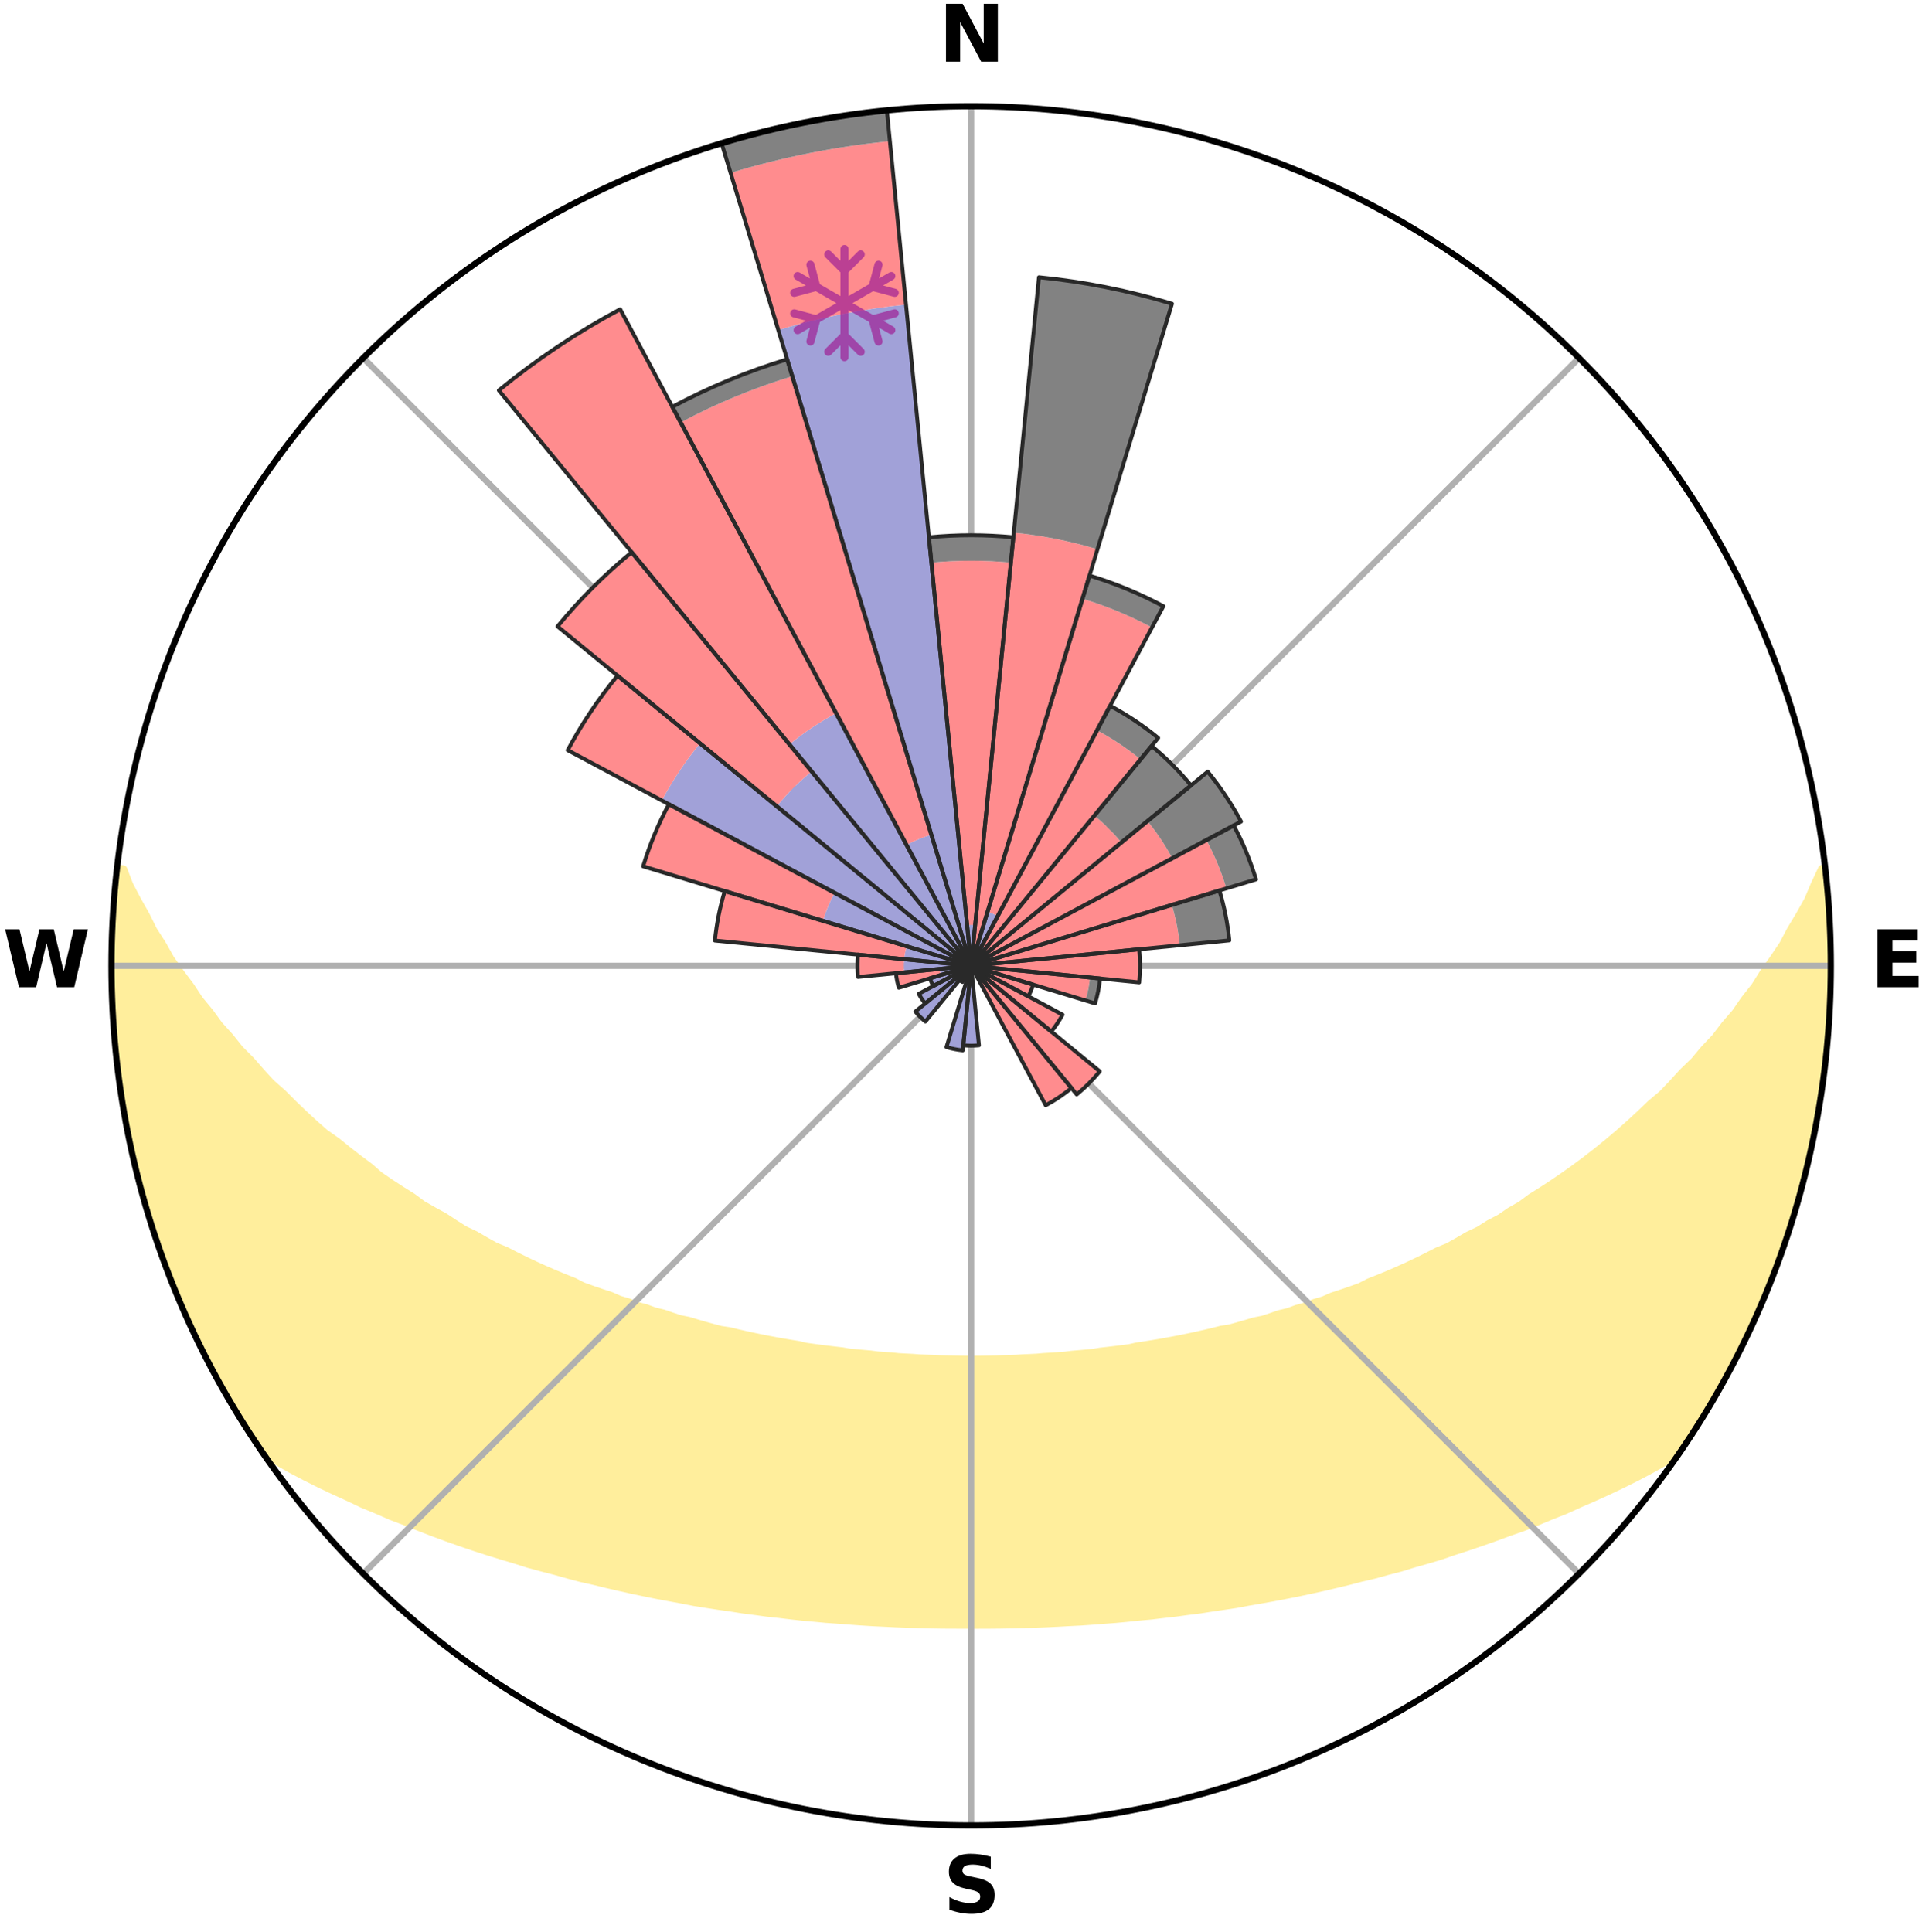 <?xml version="1.0" encoding="utf-8" standalone="no"?>
<!DOCTYPE svg PUBLIC "-//W3C//DTD SVG 1.1//EN"
  "http://www.w3.org/Graphics/SVG/1.1/DTD/svg11.dtd">
<svg xmlns:xlink="http://www.w3.org/1999/xlink" width="248.41pt" height="249.158pt" viewBox="0 0 248.41 249.158" xmlns="http://www.w3.org/2000/svg" version="1.1">
 <title>Ski Rose for Cogne</title>
 <defs>
  <style type="text/css">*{stroke-linejoin: round; stroke-linecap: butt}</style>
 </defs>
 <g id="figure_1">
  <g id="patch_1">
   <path d="M 0 249.158 
L 248.41 249.158 
L 248.41 0 
L 0 0 
z
" style="fill: #ffffff"/>
  </g>
  <g id="axes_1">
   <g id="patch_2">
    <path d="M 236.135 124.579 
C 236.135 110.018 233.267 95.599 227.695 82.147 
C 222.122 68.695 213.955 56.471 203.659 46.175 
C 193.363 35.879 181.139 27.711 167.687 22.139 
C 154.235 16.567 139.815 13.699 125.255 13.699 
C 110.694 13.699 96.275 16.567 82.823 22.139 
C 69.371 27.711 57.147 35.879 46.851 46.175 
C 36.555 56.471 28.387 68.695 22.815 82.147 
C 17.243 95.599 14.375 110.018 14.375 124.579 
C 14.375 139.14 17.243 153.559 22.815 167.011 
C 28.387 180.463 36.555 192.687 46.851 202.983 
C 57.147 213.279 69.371 221.447 82.823 227.019 
C 96.275 232.591 110.694 235.459 125.255 235.459 
C 139.815 235.459 154.235 232.591 167.687 227.019 
C 181.139 221.447 193.363 213.279 203.659 202.983 
C 213.955 192.687 222.122 180.463 227.695 167.011 
C 233.267 153.559 236.135 139.14 236.135 124.579 
M 125.255 124.579 
C 125.255 124.579 125.255 124.579 125.255 124.579 
C 125.255 124.579 125.255 124.579 125.255 124.579 
C 125.255 124.579 125.255 124.579 125.255 124.579 
C 125.255 124.579 125.255 124.579 125.255 124.579 
C 125.255 124.579 125.255 124.579 125.255 124.579 
C 125.255 124.579 125.255 124.579 125.255 124.579 
C 125.255 124.579 125.255 124.579 125.255 124.579 
C 125.255 124.579 125.255 124.579 125.255 124.579 
C 125.255 124.579 125.255 124.579 125.255 124.579 
C 125.255 124.579 125.255 124.579 125.255 124.579 
C 125.255 124.579 125.255 124.579 125.255 124.579 
C 125.255 124.579 125.255 124.579 125.255 124.579 
C 125.255 124.579 125.255 124.579 125.255 124.579 
C 125.255 124.579 125.255 124.579 125.255 124.579 
C 125.255 124.579 125.255 124.579 125.255 124.579 
C 125.255 124.579 125.255 124.579 125.255 124.579 
z
" style="fill: #ffffff"/>
   </g>
   <g id="PolyCollection_1">
    <defs>
     <path id="mcb37580e71" d="M 235.36 -137.124 
L 234.989 -137.082 
L 234.036 -135.054 
L 233.203 -133.075 
L 232.105 -131.114 
L 230.952 -129.194 
L 229.964 -127.321 
L 228.725 -125.482 
L 227.449 -123.687 
L 226.351 -121.932 
L 225.009 -120.224 
L 223.851 -118.549 
L 222.453 -116.929 
L 221.241 -115.337 
L 219.793 -113.808 
L 218.534 -112.299 
L 217.044 -110.861 
L 215.744 -109.436 
L 214.426 -108.052 
L 212.883 -106.751 
L 211.533 -105.452 
L 210.167 -104.193 
L 208.789 -102.976 
L 207.399 -101.799 
L 205.997 -100.662 
L 204.587 -99.566 
L 203.169 -98.51 
L 201.743 -97.493 
L 200.313 -96.516 
L 198.878 -95.578 
L 197.441 -94.679 
L 196.182 -93.739 
L 194.74 -92.913 
L 193.473 -92.041 
L 192.03 -91.286 
L 190.76 -90.479 
L 189.321 -89.794 
L 188.05 -89.051 
L 186.779 -88.339 
L 185.352 -87.752 
L 184.086 -87.099 
L 182.823 -86.476 
L 181.562 -85.88 
L 180.305 -85.312 
L 179.053 -84.77 
L 177.807 -84.255 
L 176.566 -83.765 
L 175.459 -83.194 
L 174.229 -82.751 
L 173.006 -82.333 
L 171.791 -81.936 
L 170.699 -81.454 
L 169.499 -81.101 
L 168.414 -80.66 
L 167.231 -80.346 
L 166.156 -79.943 
L 164.99 -79.666 
L 163.927 -79.3 
L 162.867 -78.951 
L 161.729 -78.724 
L 160.683 -78.408 
L 159.641 -78.108 
L 158.605 -77.824 
L 157.506 -77.654 
L 156.484 -77.396 
L 155.469 -77.153 
L 154.459 -76.923 
L 153.455 -76.705 
L 152.457 -76.499 
L 151.466 -76.305 
L 150.48 -76.122 
L 149.501 -75.949 
L 148.528 -75.786 
L 147.561 -75.633 
L 146.6 -75.489 
L 145.676 -75.278 
L 144.724 -75.154 
L 143.778 -75.037 
L 142.838 -74.927 
L 141.903 -74.824 
L 140.992 -74.667 
L 140.065 -74.58 
L 139.143 -74.499 
L 138.226 -74.423 
L 137.325 -74.304 
L 136.414 -74.242 
L 135.508 -74.184 
L 134.605 -74.13 
L 133.711 -74.047 
L 132.813 -74.004 
L 131.918 -73.966 
L 131.028 -73.907 
L 130.137 -73.879 
L 129.247 -73.854 
L 128.359 -73.82 
L 127.472 -73.805 
L 126.585 -73.788 
L 125.698 -73.782 
L 124.812 -73.783 
L 123.925 -73.791 
L 123.038 -73.81 
L 122.151 -73.828 
L 121.262 -73.849 
L 120.374 -73.892 
L 119.483 -73.923 
L 118.59 -73.957 
L 117.699 -74.025 
L 116.803 -74.07 
L 115.903 -74.119 
L 115.008 -74.212 
L 114.102 -74.272 
L 113.193 -74.337 
L 112.293 -74.458 
L 111.377 -74.536 
L 110.456 -74.62 
L 109.531 -74.709 
L 108.622 -74.868 
L 107.688 -74.973 
L 106.75 -75.085 
L 105.805 -75.204 
L 104.855 -75.33 
L 103.9 -75.465 
L 102.974 -75.689 
L 102.009 -75.844 
L 101.038 -76.008 
L 100.061 -76.182 
L 99.078 -76.367 
L 98.088 -76.563 
L 97.093 -76.77 
L 96.092 -76.989 
L 95.084 -77.22 
L 94.071 -77.465 
L 92.983 -77.624 
L 91.955 -77.895 
L 90.922 -78.18 
L 89.883 -78.481 
L 88.839 -78.798 
L 87.704 -79.026 
L 86.647 -79.375 
L 85.586 -79.741 
L 84.423 -80.019 
L 83.351 -80.422 
L 82.171 -80.736 
L 81.089 -81.177 
L 79.892 -81.531 
L 78.802 -82.013 
L 77.591 -82.409 
L 76.371 -82.828 
L 75.143 -83.27 
L 74.04 -83.841 
L 72.802 -84.331 
L 71.558 -84.846 
L 70.309 -85.387 
L 69.056 -85.954 
L 67.798 -86.549 
L 66.537 -87.172 
L 65.275 -87.823 
L 63.851 -88.41 
L 62.583 -89.121 
L 61.315 -89.862 
L 59.879 -90.547 
L 58.611 -91.352 
L 57.347 -92.188 
L 55.908 -92.976 
L 54.469 -93.8 
L 53.213 -94.738 
L 51.779 -95.636 
L 50.347 -96.572 
L 48.919 -97.547 
L 47.69 -98.626 
L 46.277 -99.677 
L 44.871 -100.768 
L 43.475 -101.9 
L 41.888 -103.019 
L 40.512 -104.234 
L 39.15 -105.49 
L 37.802 -106.787 
L 36.47 -108.124 
L 34.947 -109.467 
L 33.65 -110.889 
L 32.373 -112.351 
L 30.906 -113.829 
L 29.673 -115.376 
L 28.252 -116.945 
L 27.069 -118.574 
L 25.7 -120.232 
L 24.573 -121.943 
L 23.265 -123.689 
L 21.99 -125.48 
L 20.964 -127.31 
L 19.766 -129.185 
L 18.82 -131.089 
L 17.717 -133.042 
L 16.678 -135.034 
L 15.908 -137.038 
L 15.105 -137.129 
L 15.105 -137.129 
L 14.976 -135.198 
L 14.751 -133.276 
L 14.687 -131.342 
L 14.529 -129.413 
L 14.472 -127.48 
L 14.38 -125.547 
L 14.447 -123.612 
L 14.42 -121.677 
L 14.489 -119.743 
L 14.65 -117.814 
L 14.721 -115.88 
L 14.945 -113.957 
L 15.198 -112.04 
L 15.366 -110.112 
L 15.61 -108.193 
L 16.024 -106.3 
L 16.288 -104.383 
L 16.619 -102.477 
L 17.051 -100.591 
L 17.513 -98.712 
L 18.003 -96.842 
L 18.427 -94.953 
L 18.979 -93.099 
L 19.561 -91.254 
L 20.172 -89.419 
L 20.735 -87.567 
L 21.406 -85.752 
L 22.108 -83.948 
L 22.84 -82.158 
L 23.604 -80.38 
L 24.4 -78.617 
L 25.228 -76.869 
L 26.09 -75.137 
L 26.922 -73.39 
L 27.856 -71.696 
L 28.77 -69.99 
L 29.756 -68.326 
L 30.719 -66.647 
L 31.742 -65.005 
L 32.796 -63.382 
L 33.879 -61.778 
L 35.679 -60.685 
L 37.511 -59.652 
L 39.365 -58.673 
L 41.226 -57.739 
L 43.095 -56.852 
L 44.963 -56.003 
L 46.77 -55.142 
L 48.637 -54.372 
L 50.441 -53.583 
L 52.294 -52.88 
L 54.088 -52.159 
L 55.877 -51.47 
L 57.659 -50.811 
L 59.435 -50.184 
L 61.204 -49.585 
L 62.964 -49.015 
L 64.716 -48.472 
L 66.459 -47.955 
L 68.156 -47.415 
L 69.882 -46.949 
L 71.597 -46.507 
L 73.267 -46.035 
L 74.934 -45.591 
L 76.621 -45.216 
L 78.267 -44.81 
L 79.909 -44.431 
L 81.54 -44.066 
L 83.166 -43.727 
L 84.781 -43.4 
L 86.39 -43.098 
L 87.989 -42.806 
L 89.564 -42.495 
L 91.15 -42.243 
L 92.727 -42.001 
L 94.298 -41.78 
L 95.847 -41.535 
L 97.402 -41.336 
L 98.941 -41.122 
L 100.485 -40.957 
L 102.013 -40.772 
L 103.537 -40.601 
L 105.061 -40.466 
L 106.575 -40.322 
L 108.091 -40.216 
L 109.597 -40.097 
L 111.099 -39.99 
L 112.599 -39.895 
L 114.097 -39.824 
L 115.59 -39.752 
L 117.081 -39.692 
L 118.57 -39.644 
L 120.058 -39.607 
L 121.544 -39.581 
L 123.029 -39.574 
L 124.513 -39.567 
L 125.997 -39.565 
L 127.481 -39.57 
L 128.966 -39.585 
L 130.452 -39.612 
L 131.939 -39.645 
L 133.428 -39.693 
L 134.92 -39.753 
L 136.413 -39.824 
L 137.909 -39.907 
L 139.412 -39.981 
L 140.915 -40.087 
L 142.421 -40.206 
L 143.935 -40.319 
L 145.449 -40.463 
L 146.968 -40.621 
L 148.5 -40.76 
L 150.028 -40.945 
L 151.57 -41.117 
L 153.109 -41.331 
L 154.667 -41.522 
L 156.217 -41.766 
L 157.786 -41.994 
L 159.365 -42.229 
L 160.934 -42.523 
L 162.525 -42.798 
L 164.127 -43.082 
L 165.734 -43.391 
L 167.352 -43.711 
L 168.975 -44.057 
L 170.61 -44.415 
L 172.248 -44.8 
L 173.899 -45.199 
L 175.553 -45.627 
L 177.25 -46.024 
L 178.924 -46.49 
L 180.64 -46.932 
L 182.325 -47.453 
L 184.059 -47.943 
L 185.803 -48.46 
L 187.514 -49.052 
L 189.273 -49.623 
L 191.041 -50.222 
L 192.815 -50.85 
L 194.597 -51.508 
L 196.434 -52.146 
L 198.229 -52.868 
L 200.028 -53.622 
L 201.891 -54.355 
L 203.697 -55.179 
L 205.562 -55.99 
L 207.434 -56.836 
L 209.299 -57.727 
L 211.165 -58.658 
L 213.014 -59.64 
L 214.85 -60.671 
L 216.594 -61.803 
L 217.712 -63.383 
L 218.767 -65.006 
L 219.794 -66.645 
L 220.784 -68.308 
L 221.741 -69.99 
L 222.617 -71.716 
L 223.56 -73.405 
L 224.439 -75.128 
L 225.274 -76.872 
L 226.033 -78.652 
L 226.911 -80.378 
L 227.694 -82.147 
L 228.406 -83.947 
L 229.032 -85.778 
L 229.71 -87.59 
L 230.341 -89.418 
L 230.998 -91.238 
L 231.53 -93.099 
L 232.016 -94.972 
L 232.575 -96.824 
L 232.977 -98.717 
L 233.464 -100.59 
L 233.827 -102.49 
L 234.238 -104.38 
L 234.507 -106.296 
L 234.877 -108.196 
L 235.177 -110.108 
L 235.286 -112.043 
L 235.539 -113.96 
L 235.755 -115.883 
L 235.911 -117.811 
L 235.886 -119.749 
L 235.973 -121.68 
L 236.042 -123.612 
L 236.077 -125.546 
L 236.06 -127.481 
L 236.026 -129.415 
L 235.773 -131.339 
L 235.674 -133.269 
L 235.543 -135.199 
L 235.36 -137.124 
z
" style="stroke: #ffee9c"/>
    </defs>
    <g clip-path="url(#p00cc8ac4e3)">
     <use xlink:href="#mcb37580e71" x="0" y="249.158" style="fill: #ffee9c; stroke: #ffee9c"/>
    </g>
   </g>
   <g id="matplotlib.axis_1">
    <g id="xtick_1">
     <g id="line2d_1">
      <path d="M 125.255 124.579 
L 125.255 13.699 
" clip-path="url(#p00cc8ac4e3)" style="fill: none; stroke: #b0b0b0; stroke-width: 0.8; stroke-linecap: square"/>
     </g>
     <g id="text_1">
      <!-- N -->
      <g transform="translate(121.07 7.958) scale(0.1 -0.1)">
       <defs>
        <path id="DejaVuSans-Bold-4e" d="M 588 4666 
L 1931 4666 
L 3628 1466 
L 3628 4666 
L 4769 4666 
L 4769 0 
L 3425 0 
L 1728 3200 
L 1728 0 
L 588 0 
L 588 4666 
z
" transform="scale(0.016)"/>
       </defs>
       <use xlink:href="#DejaVuSans-Bold-4e"/>
      </g>
     </g>
    </g>
    <g id="xtick_2">
     <g id="line2d_2">
      <path d="M 125.255 124.579 
L 203.659 46.175 
" clip-path="url(#p00cc8ac4e3)" style="fill: none; stroke: #b0b0b0; stroke-width: 0.8; stroke-linecap: square"/>
     </g>
    </g>
    <g id="xtick_3">
     <g id="line2d_3">
      <path d="M 125.255 124.579 
L 236.135 124.579 
" clip-path="url(#p00cc8ac4e3)" style="fill: none; stroke: #b0b0b0; stroke-width: 0.8; stroke-linecap: square"/>
     </g>
     <g id="text_2">
      <!-- E -->
      <g transform="translate(241.219 127.338) scale(0.1 -0.1)">
       <defs>
        <path id="DejaVuSans-Bold-45" d="M 588 4666 
L 3834 4666 
L 3834 3756 
L 1791 3756 
L 1791 2888 
L 3713 2888 
L 3713 1978 
L 1791 1978 
L 1791 909 
L 3903 909 
L 3903 0 
L 588 0 
L 588 4666 
z
" transform="scale(0.016)"/>
       </defs>
       <use xlink:href="#DejaVuSans-Bold-45"/>
      </g>
     </g>
    </g>
    <g id="xtick_4">
     <g id="line2d_4">
      <path d="M 125.255 124.579 
L 203.659 202.983 
" clip-path="url(#p00cc8ac4e3)" style="fill: none; stroke: #b0b0b0; stroke-width: 0.8; stroke-linecap: square"/>
     </g>
    </g>
    <g id="xtick_5">
     <g id="line2d_5">
      <path d="M 125.255 124.579 
L 125.255 235.459 
" clip-path="url(#p00cc8ac4e3)" style="fill: none; stroke: #b0b0b0; stroke-width: 0.8; stroke-linecap: square"/>
     </g>
     <g id="text_3">
      <!-- S -->
      <g transform="translate(121.654 246.718) scale(0.1 -0.1)">
       <defs>
        <path id="DejaVuSans-Bold-53" d="M 3834 4519 
L 3834 3531 
Q 3450 3703 3084 3790 
Q 2719 3878 2394 3878 
Q 1963 3878 1756 3759 
Q 1550 3641 1550 3391 
Q 1550 3203 1689 3098 
Q 1828 2994 2194 2919 
L 2706 2816 
Q 3484 2659 3812 2340 
Q 4141 2022 4141 1434 
Q 4141 663 3683 286 
Q 3225 -91 2284 -91 
Q 1841 -91 1394 -6 
Q 947 78 500 244 
L 500 1259 
Q 947 1022 1364 901 
Q 1781 781 2169 781 
Q 2563 781 2772 912 
Q 2981 1044 2981 1288 
Q 2981 1506 2839 1625 
Q 2697 1744 2272 1838 
L 1806 1941 
Q 1106 2091 782 2419 
Q 459 2747 459 3303 
Q 459 4000 909 4375 
Q 1359 4750 2203 4750 
Q 2588 4750 2994 4692 
Q 3400 4634 3834 4519 
z
" transform="scale(0.016)"/>
       </defs>
       <use xlink:href="#DejaVuSans-Bold-53"/>
      </g>
     </g>
    </g>
    <g id="xtick_6">
     <g id="line2d_6">
      <path d="M 125.255 124.579 
L 46.851 202.983 
" clip-path="url(#p00cc8ac4e3)" style="fill: none; stroke: #b0b0b0; stroke-width: 0.8; stroke-linecap: square"/>
     </g>
    </g>
    <g id="xtick_7">
     <g id="line2d_7">
      <path d="M 125.255 124.579 
L 14.375 124.579 
" clip-path="url(#p00cc8ac4e3)" style="fill: none; stroke: #b0b0b0; stroke-width: 0.8; stroke-linecap: square"/>
     </g>
     <g id="text_4">
      <!-- W -->
      <g transform="translate(0.36 127.338) scale(0.1 -0.1)">
       <defs>
        <path id="DejaVuSans-Bold-57" d="M 191 4666 
L 1344 4666 
L 2150 1275 
L 2950 4666 
L 4109 4666 
L 4909 1275 
L 5716 4666 
L 6859 4666 
L 5759 0 
L 4372 0 
L 3525 3547 
L 2688 0 
L 1300 0 
L 191 4666 
z
" transform="scale(0.016)"/>
       </defs>
       <use xlink:href="#DejaVuSans-Bold-57"/>
      </g>
     </g>
    </g>
    <g id="xtick_8">
     <g id="line2d_8">
      <path d="M 125.255 124.579 
L 46.851 46.175 
" clip-path="url(#p00cc8ac4e3)" style="fill: none; stroke: #b0b0b0; stroke-width: 0.8; stroke-linecap: square"/>
     </g>
    </g>
   </g>
   <g id="matplotlib.axis_2"/>
   <g id="patch_3">
    <path d="M 125.255 124.579 
C 125.255 124.579 125.255 124.579 125.255 124.579 
C 125.255 124.579 125.255 124.579 125.255 124.579 
L 125.255 124.579 
C 125.255 124.579 125.255 124.579 125.255 124.579 
C 125.255 124.579 125.255 124.579 125.255 124.579 
z
" clip-path="url(#p00cc8ac4e3)" style="fill: #d9d9d9"/>
   </g>
   <g id="patch_4">
    <path d="M 125.255 124.579 
C 125.255 124.579 125.255 124.579 125.255 124.579 
C 125.255 124.579 125.255 124.579 125.255 124.579 
L 125.255 124.579 
C 125.255 124.579 125.255 124.579 125.255 124.579 
C 125.255 124.579 125.255 124.579 125.255 124.579 
z
" clip-path="url(#p00cc8ac4e3)" style="fill: #d9d9d9"/>
   </g>
   <g id="patch_5">
    <path d="M 125.255 124.579 
C 125.255 124.579 125.255 124.579 125.255 124.579 
C 125.255 124.579 125.255 124.579 125.255 124.579 
L 125.255 124.579 
C 125.255 124.579 125.255 124.579 125.255 124.579 
C 125.255 124.579 125.255 124.579 125.255 124.579 
z
" clip-path="url(#p00cc8ac4e3)" style="fill: #d9d9d9"/>
   </g>
   <g id="patch_6">
    <path d="M 125.255 124.579 
C 125.255 124.579 125.255 124.579 125.255 124.579 
C 125.255 124.579 125.255 124.579 125.255 124.579 
L 125.255 124.579 
C 125.255 124.579 125.255 124.579 125.255 124.579 
C 125.255 124.579 125.255 124.579 125.255 124.579 
z
" clip-path="url(#p00cc8ac4e3)" style="fill: #d9d9d9"/>
   </g>
   <g id="patch_7">
    <path d="M 125.255 124.579 
C 125.255 124.579 125.255 124.579 125.255 124.579 
C 125.255 124.579 125.255 124.579 125.255 124.579 
L 125.255 124.579 
C 125.255 124.579 125.255 124.579 125.255 124.579 
C 125.255 124.579 125.255 124.579 125.255 124.579 
z
" clip-path="url(#p00cc8ac4e3)" style="fill: #d9d9d9"/>
   </g>
   <g id="patch_8">
    <path d="M 125.255 124.579 
C 125.255 124.579 125.255 124.579 125.255 124.579 
C 125.255 124.579 125.255 124.579 125.255 124.579 
L 125.255 124.579 
C 125.255 124.579 125.255 124.579 125.255 124.579 
C 125.255 124.579 125.255 124.579 125.255 124.579 
z
" clip-path="url(#p00cc8ac4e3)" style="fill: #d9d9d9"/>
   </g>
   <g id="patch_9">
    <path d="M 125.255 124.579 
C 125.255 124.579 125.255 124.579 125.255 124.579 
C 125.255 124.579 125.255 124.579 125.255 124.579 
L 125.255 124.579 
C 125.255 124.579 125.255 124.579 125.255 124.579 
C 125.255 124.579 125.255 124.579 125.255 124.579 
z
" clip-path="url(#p00cc8ac4e3)" style="fill: #d9d9d9"/>
   </g>
   <g id="patch_10">
    <path d="M 125.255 124.579 
C 125.255 124.579 125.255 124.579 125.255 124.579 
C 125.255 124.579 125.255 124.579 125.255 124.579 
L 125.255 124.579 
C 125.255 124.579 125.255 124.579 125.255 124.579 
C 125.255 124.579 125.255 124.579 125.255 124.579 
z
" clip-path="url(#p00cc8ac4e3)" style="fill: #d9d9d9"/>
   </g>
   <g id="patch_11">
    <path d="M 125.255 124.579 
C 125.255 124.579 125.255 124.579 125.255 124.579 
C 125.255 124.579 125.255 124.579 125.255 124.579 
L 125.255 124.579 
C 125.255 124.579 125.255 124.579 125.255 124.579 
C 125.255 124.579 125.255 124.579 125.255 124.579 
z
" clip-path="url(#p00cc8ac4e3)" style="fill: #d9d9d9"/>
   </g>
   <g id="patch_12">
    <path d="M 125.255 124.579 
C 125.255 124.579 125.255 124.579 125.255 124.579 
C 125.255 124.579 125.255 124.579 125.255 124.579 
L 125.255 124.579 
C 125.255 124.579 125.255 124.579 125.255 124.579 
C 125.255 124.579 125.255 124.579 125.255 124.579 
z
" clip-path="url(#p00cc8ac4e3)" style="fill: #d9d9d9"/>
   </g>
   <g id="patch_13">
    <path d="M 125.255 124.579 
C 125.255 124.579 125.255 124.579 125.255 124.579 
C 125.255 124.579 125.255 124.579 125.255 124.579 
L 125.255 124.579 
C 125.255 124.579 125.255 124.579 125.255 124.579 
C 125.255 124.579 125.255 124.579 125.255 124.579 
z
" clip-path="url(#p00cc8ac4e3)" style="fill: #d9d9d9"/>
   </g>
   <g id="patch_14">
    <path d="M 125.255 124.579 
C 125.255 124.579 125.255 124.579 125.255 124.579 
C 125.255 124.579 125.255 124.579 125.255 124.579 
L 125.255 124.579 
C 125.255 124.579 125.255 124.579 125.255 124.579 
C 125.255 124.579 125.255 124.579 125.255 124.579 
z
" clip-path="url(#p00cc8ac4e3)" style="fill: #d9d9d9"/>
   </g>
   <g id="patch_15">
    <path d="M 125.255 124.579 
C 125.255 124.579 125.255 124.579 125.255 124.579 
C 125.255 124.579 125.255 124.579 125.255 124.579 
L 125.255 124.579 
C 125.255 124.579 125.255 124.579 125.255 124.579 
C 125.255 124.579 125.255 124.579 125.255 124.579 
z
" clip-path="url(#p00cc8ac4e3)" style="fill: #d9d9d9"/>
   </g>
   <g id="patch_16">
    <path d="M 125.255 124.579 
C 125.255 124.579 125.255 124.579 125.255 124.579 
C 125.255 124.579 125.255 124.579 125.255 124.579 
L 125.255 124.579 
C 125.255 124.579 125.255 124.579 125.255 124.579 
C 125.255 124.579 125.255 124.579 125.255 124.579 
z
" clip-path="url(#p00cc8ac4e3)" style="fill: #d9d9d9"/>
   </g>
   <g id="patch_17">
    <path d="M 125.255 124.579 
C 125.255 124.579 125.255 124.579 125.255 124.579 
C 125.255 124.579 125.255 124.579 125.255 124.579 
L 125.255 124.579 
C 125.255 124.579 125.255 124.579 125.255 124.579 
C 125.255 124.579 125.255 124.579 125.255 124.579 
z
" clip-path="url(#p00cc8ac4e3)" style="fill: #d9d9d9"/>
   </g>
   <g id="patch_18">
    <path d="M 125.255 124.579 
C 125.255 124.579 125.255 124.579 125.255 124.579 
C 125.255 124.579 125.255 124.579 125.255 124.579 
L 125.255 124.579 
C 125.255 124.579 125.255 124.579 125.255 124.579 
C 125.255 124.579 125.255 124.579 125.255 124.579 
z
" clip-path="url(#p00cc8ac4e3)" style="fill: #d9d9d9"/>
   </g>
   <g id="patch_19">
    <path d="M 125.255 124.579 
C 125.255 124.579 125.255 124.579 125.255 124.579 
C 125.255 124.579 125.255 124.579 125.255 124.579 
L 125.255 124.579 
C 125.255 124.579 125.255 124.579 125.255 124.579 
C 125.255 124.579 125.255 124.579 125.255 124.579 
z
" clip-path="url(#p00cc8ac4e3)" style="fill: #d9d9d9"/>
   </g>
   <g id="patch_20">
    <path d="M 125.255 124.579 
C 125.255 124.579 125.255 124.579 125.255 124.579 
C 125.255 124.579 125.255 124.579 125.255 124.579 
L 125.255 124.579 
C 125.255 124.579 125.255 124.579 125.255 124.579 
C 125.255 124.579 125.255 124.579 125.255 124.579 
z
" clip-path="url(#p00cc8ac4e3)" style="fill: #d9d9d9"/>
   </g>
   <g id="patch_21">
    <path d="M 125.255 124.579 
C 125.255 124.579 125.255 124.579 125.255 124.579 
C 125.255 124.579 125.255 124.579 125.255 124.579 
L 125.255 124.579 
C 125.255 124.579 125.255 124.579 125.255 124.579 
C 125.255 124.579 125.255 124.579 125.255 124.579 
z
" clip-path="url(#p00cc8ac4e3)" style="fill: #d9d9d9"/>
   </g>
   <g id="patch_22">
    <path d="M 125.255 124.579 
C 125.255 124.579 125.255 124.579 125.255 124.579 
C 125.255 124.579 125.255 124.579 125.255 124.579 
L 125.255 124.579 
C 125.255 124.579 125.255 124.579 125.255 124.579 
C 125.255 124.579 125.255 124.579 125.255 124.579 
z
" clip-path="url(#p00cc8ac4e3)" style="fill: #d9d9d9"/>
   </g>
   <g id="patch_23">
    <path d="M 125.255 124.579 
C 125.255 124.579 125.255 124.579 125.255 124.579 
C 125.255 124.579 125.255 124.579 125.255 124.579 
L 125.255 124.579 
C 125.255 124.579 125.255 124.579 125.255 124.579 
C 125.255 124.579 125.255 124.579 125.255 124.579 
z
" clip-path="url(#p00cc8ac4e3)" style="fill: #d9d9d9"/>
   </g>
   <g id="patch_24">
    <path d="M 125.255 124.579 
C 125.255 124.579 125.255 124.579 125.255 124.579 
C 125.255 124.579 125.255 124.579 125.255 124.579 
L 125.255 124.579 
C 125.255 124.579 125.255 124.579 125.255 124.579 
C 125.255 124.579 125.255 124.579 125.255 124.579 
z
" clip-path="url(#p00cc8ac4e3)" style="fill: #d9d9d9"/>
   </g>
   <g id="patch_25">
    <path d="M 125.255 124.579 
C 125.255 124.579 125.255 124.579 125.255 124.579 
C 125.255 124.579 125.255 124.579 125.255 124.579 
L 125.255 124.579 
C 125.255 124.579 125.255 124.579 125.255 124.579 
C 125.255 124.579 125.255 124.579 125.255 124.579 
z
" clip-path="url(#p00cc8ac4e3)" style="fill: #d9d9d9"/>
   </g>
   <g id="patch_26">
    <path d="M 125.255 124.579 
C 125.255 124.579 125.255 124.579 125.255 124.579 
C 125.255 124.579 125.255 124.579 125.255 124.579 
L 125.255 124.579 
C 125.255 124.579 125.255 124.579 125.255 124.579 
C 125.255 124.579 125.255 124.579 125.255 124.579 
z
" clip-path="url(#p00cc8ac4e3)" style="fill: #d9d9d9"/>
   </g>
   <g id="patch_27">
    <path d="M 125.255 124.579 
C 125.255 124.579 125.255 124.579 125.255 124.579 
C 125.255 124.579 125.255 124.579 125.255 124.579 
L 125.255 124.579 
C 125.255 124.579 125.255 124.579 125.255 124.579 
C 125.255 124.579 125.255 124.579 125.255 124.579 
z
" clip-path="url(#p00cc8ac4e3)" style="fill: #d9d9d9"/>
   </g>
   <g id="patch_28">
    <path d="M 125.255 124.579 
C 125.255 124.579 125.255 124.579 125.255 124.579 
C 125.255 124.579 125.255 124.579 125.255 124.579 
L 125.255 124.579 
C 125.255 124.579 125.255 124.579 125.255 124.579 
C 125.255 124.579 125.255 124.579 125.255 124.579 
z
" clip-path="url(#p00cc8ac4e3)" style="fill: #d9d9d9"/>
   </g>
   <g id="patch_29">
    <path d="M 125.255 124.579 
C 125.255 124.579 125.255 124.579 125.255 124.579 
C 125.255 124.579 125.255 124.579 125.255 124.579 
L 125.255 124.579 
C 125.255 124.579 125.255 124.579 125.255 124.579 
C 125.255 124.579 125.255 124.579 125.255 124.579 
z
" clip-path="url(#p00cc8ac4e3)" style="fill: #d9d9d9"/>
   </g>
   <g id="patch_30">
    <path d="M 125.255 124.579 
C 125.255 124.579 125.255 124.579 125.255 124.579 
C 125.255 124.579 125.255 124.579 125.255 124.579 
L 125.255 124.579 
C 125.255 124.579 125.255 124.579 125.255 124.579 
C 125.255 124.579 125.255 124.579 125.255 124.579 
z
" clip-path="url(#p00cc8ac4e3)" style="fill: #d9d9d9"/>
   </g>
   <g id="patch_31">
    <path d="M 125.255 124.579 
C 125.255 124.579 125.255 124.579 125.255 124.579 
C 125.255 124.579 125.255 124.579 125.255 124.579 
L 125.255 124.579 
C 125.255 124.579 125.255 124.579 125.255 124.579 
C 125.255 124.579 125.255 124.579 125.255 124.579 
z
" clip-path="url(#p00cc8ac4e3)" style="fill: #d9d9d9"/>
   </g>
   <g id="patch_32">
    <path d="M 125.255 124.579 
C 125.255 124.579 125.255 124.579 125.255 124.579 
C 125.255 124.579 125.255 124.579 125.255 124.579 
L 125.255 124.579 
C 125.255 124.579 125.255 124.579 125.255 124.579 
C 125.255 124.579 125.255 124.579 125.255 124.579 
z
" clip-path="url(#p00cc8ac4e3)" style="fill: #d9d9d9"/>
   </g>
   <g id="patch_33">
    <path d="M 125.255 124.579 
C 125.255 124.579 125.255 124.579 125.255 124.579 
C 125.255 124.579 125.255 124.579 125.255 124.579 
L 125.255 124.579 
C 125.255 124.579 125.255 124.579 125.255 124.579 
C 125.255 124.579 125.255 124.579 125.255 124.579 
z
" clip-path="url(#p00cc8ac4e3)" style="fill: #d9d9d9"/>
   </g>
   <g id="patch_34">
    <path d="M 125.255 124.579 
C 125.255 124.579 125.255 124.579 125.255 124.579 
C 125.255 124.579 125.255 124.579 125.255 124.579 
L 125.255 124.579 
C 125.255 124.579 125.255 124.579 125.255 124.579 
C 125.255 124.579 125.255 124.579 125.255 124.579 
z
" clip-path="url(#p00cc8ac4e3)" style="fill: #d9d9d9"/>
   </g>
   <g id="patch_35">
    <path d="M 125.255 124.579 
C 125.255 124.579 125.255 124.579 125.255 124.579 
C 125.255 124.579 125.255 124.579 125.255 124.579 
L 125.773 119.321 
C 125.601 119.304 125.428 119.295 125.255 119.295 
C 125.082 119.295 124.909 119.304 124.737 119.321 
z
" clip-path="url(#p00cc8ac4e3)" style="fill: #a1a1d8"/>
   </g>
   <g id="patch_36">
    <path d="M 125.255 124.579 
C 125.255 124.579 125.255 124.579 125.255 124.579 
C 125.255 124.579 125.255 124.579 125.255 124.579 
L 126.095 121.81 
C 126.004 121.782 125.912 121.759 125.819 121.741 
C 125.727 121.722 125.633 121.708 125.538 121.699 
z
" clip-path="url(#p00cc8ac4e3)" style="fill: #a1a1d8"/>
   </g>
   <g id="patch_37">
    <path d="M 125.255 124.579 
C 125.255 124.579 125.255 124.579 125.255 124.579 
C 125.255 124.579 125.255 124.579 125.255 124.579 
L 128.688 118.156 
C 128.478 118.044 128.262 117.942 128.042 117.851 
C 127.822 117.759 127.597 117.679 127.369 117.61 
z
" clip-path="url(#p00cc8ac4e3)" style="fill: #a1a1d8"/>
   </g>
   <g id="patch_38">
    <path d="M 125.255 124.579 
C 125.255 124.579 125.255 124.579 125.255 124.579 
C 125.255 124.579 125.255 124.579 125.255 124.579 
L 127.091 122.342 
C 127.018 122.282 126.941 122.225 126.863 122.173 
C 126.784 122.12 126.703 122.071 126.619 122.027 
z
" clip-path="url(#p00cc8ac4e3)" style="fill: #a1a1d8"/>
   </g>
   <g id="patch_39">
    <path d="M 125.255 124.579 
C 125.255 124.579 125.255 124.579 125.255 124.579 
C 125.255 124.579 125.255 124.579 125.255 124.579 
L 125.255 124.579 
C 125.255 124.579 125.255 124.579 125.255 124.579 
C 125.255 124.579 125.255 124.579 125.255 124.579 
z
" clip-path="url(#p00cc8ac4e3)" style="fill: #a1a1d8"/>
   </g>
   <g id="patch_40">
    <path d="M 125.255 124.579 
C 125.255 124.579 125.255 124.579 125.255 124.579 
C 125.255 124.579 125.255 124.579 125.255 124.579 
L 125.255 124.579 
C 125.255 124.579 125.255 124.579 125.255 124.579 
C 125.255 124.579 125.255 124.579 125.255 124.579 
z
" clip-path="url(#p00cc8ac4e3)" style="fill: #a1a1d8"/>
   </g>
   <g id="patch_41">
    <path d="M 125.255 124.579 
C 125.255 124.579 125.255 124.579 125.255 124.579 
C 125.255 124.579 125.255 124.579 125.255 124.579 
L 127.516 123.893 
C 127.494 123.819 127.467 123.746 127.438 123.675 
C 127.408 123.603 127.375 123.533 127.339 123.465 
z
" clip-path="url(#p00cc8ac4e3)" style="fill: #a1a1d8"/>
   </g>
   <g id="patch_42">
    <path d="M 125.255 124.579 
C 125.255 124.579 125.255 124.579 125.255 124.579 
C 125.255 124.579 125.255 124.579 125.255 124.579 
L 125.255 124.579 
C 125.255 124.579 125.255 124.579 125.255 124.579 
C 125.255 124.579 125.255 124.579 125.255 124.579 
z
" clip-path="url(#p00cc8ac4e3)" style="fill: #a1a1d8"/>
   </g>
   <g id="patch_43">
    <path d="M 125.255 124.579 
C 125.255 124.579 125.255 124.579 125.255 124.579 
C 125.255 124.579 125.255 124.579 125.255 124.579 
L 125.255 124.579 
C 125.255 124.579 125.255 124.579 125.255 124.579 
C 125.255 124.579 125.255 124.579 125.255 124.579 
z
" clip-path="url(#p00cc8ac4e3)" style="fill: #a1a1d8"/>
   </g>
   <g id="patch_44">
    <path d="M 125.255 124.579 
C 125.255 124.579 125.255 124.579 125.255 124.579 
C 125.255 124.579 125.255 124.579 125.255 124.579 
L 125.255 124.579 
C 125.255 124.579 125.255 124.579 125.255 124.579 
C 125.255 124.579 125.255 124.579 125.255 124.579 
z
" clip-path="url(#p00cc8ac4e3)" style="fill: #a1a1d8"/>
   </g>
   <g id="patch_45">
    <path d="M 125.255 124.579 
C 125.255 124.579 125.255 124.579 125.255 124.579 
C 125.255 124.579 125.255 124.579 125.255 124.579 
L 125.255 124.579 
C 125.255 124.579 125.255 124.579 125.255 124.579 
C 125.255 124.579 125.255 124.579 125.255 124.579 
z
" clip-path="url(#p00cc8ac4e3)" style="fill: #a1a1d8"/>
   </g>
   <g id="patch_46">
    <path d="M 125.255 124.579 
C 125.255 124.579 125.255 124.579 125.255 124.579 
C 125.255 124.579 125.255 124.579 125.255 124.579 
L 125.255 124.579 
C 125.255 124.579 125.255 124.579 125.255 124.579 
C 125.255 124.579 125.255 124.579 125.255 124.579 
z
" clip-path="url(#p00cc8ac4e3)" style="fill: #a1a1d8"/>
   </g>
   <g id="patch_47">
    <path d="M 125.255 124.579 
C 125.255 124.579 125.255 124.579 125.255 124.579 
C 125.255 124.579 125.255 124.579 125.255 124.579 
L 125.255 124.579 
C 125.255 124.579 125.255 124.579 125.255 124.579 
C 125.255 124.579 125.255 124.579 125.255 124.579 
z
" clip-path="url(#p00cc8ac4e3)" style="fill: #a1a1d8"/>
   </g>
   <g id="patch_48">
    <path d="M 125.255 124.579 
C 125.255 124.579 125.255 124.579 125.255 124.579 
C 125.255 124.579 125.255 124.579 125.255 124.579 
L 125.255 124.579 
C 125.255 124.579 125.255 124.579 125.255 124.579 
C 125.255 124.579 125.255 124.579 125.255 124.579 
z
" clip-path="url(#p00cc8ac4e3)" style="fill: #a1a1d8"/>
   </g>
   <g id="patch_49">
    <path d="M 125.255 124.579 
C 125.255 124.579 125.255 124.579 125.255 124.579 
C 125.255 124.579 125.255 124.579 125.255 124.579 
L 125.255 124.579 
C 125.255 124.579 125.255 124.579 125.255 124.579 
C 125.255 124.579 125.255 124.579 125.255 124.579 
z
" clip-path="url(#p00cc8ac4e3)" style="fill: #a1a1d8"/>
   </g>
   <g id="patch_50">
    <path d="M 125.255 124.579 
C 125.255 124.579 125.255 124.579 125.255 124.579 
C 125.255 124.579 125.255 124.579 125.255 124.579 
L 125.255 124.579 
C 125.255 124.579 125.255 124.579 125.255 124.579 
C 125.255 124.579 125.255 124.579 125.255 124.579 
z
" clip-path="url(#p00cc8ac4e3)" style="fill: #a1a1d8"/>
   </g>
   <g id="patch_51">
    <path d="M 125.255 124.579 
C 125.255 124.579 125.255 124.579 125.255 124.579 
C 125.255 124.579 125.255 124.579 125.255 124.579 
L 124.245 134.829 
C 124.581 134.862 124.918 134.879 125.255 134.879 
C 125.592 134.879 125.929 134.862 126.264 134.829 
z
" clip-path="url(#p00cc8ac4e3)" style="fill: #a1a1d8"/>
   </g>
   <g id="patch_52">
    <path d="M 125.255 124.579 
C 125.255 124.579 125.255 124.579 125.255 124.579 
C 125.255 124.579 125.255 124.579 125.255 124.579 
L 122.074 135.064 
C 122.418 135.168 122.766 135.255 123.117 135.325 
C 123.469 135.395 123.824 135.447 124.181 135.483 
z
" clip-path="url(#p00cc8ac4e3)" style="fill: #a1a1d8"/>
   </g>
   <g id="patch_53">
    <path d="M 125.255 124.579 
C 125.255 124.579 125.255 124.579 125.255 124.579 
C 125.255 124.579 125.255 124.579 125.255 124.579 
L 125.255 124.579 
C 125.255 124.579 125.255 124.579 125.255 124.579 
C 125.255 124.579 125.255 124.579 125.255 124.579 
z
" clip-path="url(#p00cc8ac4e3)" style="fill: #a1a1d8"/>
   </g>
   <g id="patch_54">
    <path d="M 125.255 124.579 
C 125.255 124.579 125.255 124.579 125.255 124.579 
C 125.255 124.579 125.255 124.579 125.255 124.579 
L 123.756 126.406 
C 123.816 126.455 123.878 126.501 123.942 126.544 
C 124.006 126.587 124.073 126.626 124.141 126.663 
z
" clip-path="url(#p00cc8ac4e3)" style="fill: #a1a1d8"/>
   </g>
   <g id="patch_55">
    <path d="M 125.255 124.579 
C 125.255 124.579 125.255 124.579 125.255 124.579 
C 125.255 124.579 125.255 124.579 125.255 124.579 
L 118.064 130.481 
C 118.257 130.716 118.462 130.942 118.677 131.157 
C 118.892 131.372 119.118 131.577 119.353 131.77 
z
" clip-path="url(#p00cc8ac4e3)" style="fill: #a1a1d8"/>
   </g>
   <g id="patch_56">
    <path d="M 125.255 124.579 
C 125.255 124.579 125.255 124.579 125.255 124.579 
C 125.255 124.579 125.255 124.579 125.255 124.579 
L 118.502 128.188 
C 118.62 128.409 118.749 128.624 118.889 128.833 
C 119.028 129.041 119.177 129.243 119.336 129.436 
z
" clip-path="url(#p00cc8ac4e3)" style="fill: #a1a1d8"/>
   </g>
   <g id="patch_57">
    <path d="M 125.255 124.579 
C 125.255 124.579 125.255 124.579 125.255 124.579 
C 125.255 124.579 125.255 124.579 125.255 124.579 
L 119.952 126.188 
C 120.005 126.361 120.066 126.532 120.135 126.7 
C 120.205 126.867 120.282 127.031 120.368 127.191 
z
" clip-path="url(#p00cc8ac4e3)" style="fill: #a1a1d8"/>
   </g>
   <g id="patch_58">
    <path d="M 125.255 124.579 
C 125.255 124.579 125.255 124.579 125.255 124.579 
C 125.255 124.579 125.255 124.579 125.255 124.579 
L 121.182 124.98 
C 121.195 125.114 121.215 125.246 121.241 125.377 
C 121.267 125.509 121.3 125.639 121.338 125.767 
z
" clip-path="url(#p00cc8ac4e3)" style="fill: #a1a1d8"/>
   </g>
   <g id="patch_59">
    <path d="M 125.255 124.579 
C 125.255 124.579 125.255 124.579 125.255 124.579 
C 125.255 124.579 125.255 124.579 125.255 124.579 
L 116.615 123.728 
C 116.587 124.011 116.573 124.295 116.573 124.579 
C 116.573 124.863 116.587 125.147 116.615 125.43 
z
" clip-path="url(#p00cc8ac4e3)" style="fill: #a1a1d8"/>
   </g>
   <g id="patch_60">
    <path d="M 125.255 124.579 
C 125.255 124.579 125.255 124.579 125.255 124.579 
C 125.255 124.579 125.255 124.579 125.255 124.579 
L 116.947 122.059 
C 116.864 122.331 116.795 122.607 116.74 122.885 
C 116.684 123.164 116.643 123.445 116.615 123.728 
z
" clip-path="url(#p00cc8ac4e3)" style="fill: #a1a1d8"/>
   </g>
   <g id="patch_61">
    <path d="M 125.255 124.579 
C 125.255 124.579 125.255 124.579 125.255 124.579 
C 125.255 124.579 125.255 124.579 125.255 124.579 
L 107.634 115.161 
C 107.326 115.737 107.046 116.329 106.796 116.933 
C 106.545 117.537 106.325 118.153 106.135 118.779 
z
" clip-path="url(#p00cc8ac4e3)" style="fill: #a1a1d8"/>
   </g>
   <g id="patch_62">
    <path d="M 125.255 124.579 
C 125.255 124.579 125.255 124.579 125.255 124.579 
C 125.255 124.579 125.255 124.579 125.255 124.579 
L 90.287 95.882 
C 89.348 97.026 88.465 98.216 87.643 99.447 
C 86.82 100.679 86.058 101.949 85.361 103.255 
z
" clip-path="url(#p00cc8ac4e3)" style="fill: #a1a1d8"/>
   </g>
   <g id="patch_63">
    <path d="M 125.255 124.579 
C 125.255 124.579 125.255 124.579 125.255 124.579 
C 125.255 124.579 125.255 124.579 125.255 124.579 
L 104.674 99.501 
C 103.853 100.175 103.066 100.889 102.315 101.639 
C 101.564 102.39 100.851 103.178 100.177 103.998 
z
" clip-path="url(#p00cc8ac4e3)" style="fill: #a1a1d8"/>
   </g>
   <g id="patch_64">
    <path d="M 125.255 124.579 
C 125.255 124.579 125.255 124.579 125.255 124.579 
C 125.255 124.579 125.255 124.579 125.255 124.579 
L 107.838 91.994 
C 106.771 92.564 105.733 93.187 104.728 93.858 
C 103.722 94.53 102.75 95.251 101.816 96.018 
z
" clip-path="url(#p00cc8ac4e3)" style="fill: #a1a1d8"/>
   </g>
   <g id="patch_65">
    <path d="M 125.255 124.579 
C 125.255 124.579 125.255 124.579 125.255 124.579 
C 125.255 124.579 125.255 124.579 125.255 124.579 
L 120.122 107.658 
C 119.568 107.826 119.023 108.021 118.488 108.243 
C 117.953 108.464 117.43 108.712 116.919 108.985 
z
" clip-path="url(#p00cc8ac4e3)" style="fill: #a1a1d8"/>
   </g>
   <g id="patch_66">
    <path d="M 125.255 124.579 
C 125.255 124.579 125.255 124.579 125.255 124.579 
C 125.255 124.579 125.255 124.579 125.255 124.579 
L 116.855 39.29 
C 114.063 39.565 111.286 39.977 108.535 40.524 
C 105.784 41.071 103.061 41.753 100.377 42.568 
z
" clip-path="url(#p00cc8ac4e3)" style="fill: #a1a1d8"/>
   </g>
   <g id="patch_67">
    <path d="M 124.737 119.321 
C 124.909 119.304 125.082 119.295 125.255 119.295 
C 125.428 119.295 125.601 119.304 125.773 119.321 
L 130.376 72.579 
C 128.674 72.412 126.965 72.328 125.255 72.328 
C 123.545 72.328 121.835 72.412 120.133 72.579 
z
" clip-path="url(#p00cc8ac4e3)" style="fill: #ff8c8e"/>
   </g>
   <g id="patch_68">
    <path d="M 125.538 121.699 
C 125.633 121.708 125.727 121.722 125.819 121.741 
C 125.912 121.759 126.004 121.782 126.095 121.81 
L 141.552 70.856 
C 139.793 70.323 138.01 69.876 136.207 69.517 
C 134.405 69.159 132.586 68.889 130.758 68.709 
z
" clip-path="url(#p00cc8ac4e3)" style="fill: #ff8c8e"/>
   </g>
   <g id="patch_69">
    <path d="M 127.369 117.61 
C 127.597 117.679 127.822 117.759 128.042 117.851 
C 128.262 117.942 128.478 118.044 128.688 118.156 
L 148.58 80.942 
C 147.151 80.178 145.686 79.485 144.19 78.866 
C 142.694 78.246 141.168 77.7 139.618 77.23 
z
" clip-path="url(#p00cc8ac4e3)" style="fill: #ff8c8e"/>
   </g>
   <g id="patch_70">
    <path d="M 126.619 122.027 
C 126.703 122.071 126.784 122.12 126.863 122.173 
C 126.941 122.225 127.018 122.282 127.091 122.342 
L 147.106 97.953 
C 146.235 97.238 145.329 96.566 144.391 95.939 
C 143.454 95.313 142.486 94.733 141.492 94.201 
z
" clip-path="url(#p00cc8ac4e3)" style="fill: #ff8c8e"/>
   </g>
   <g id="patch_71">
    <path d="M 125.255 124.579 
C 125.255 124.579 125.255 124.579 125.255 124.579 
C 125.255 124.579 125.255 124.579 125.255 124.579 
L 144.628 108.68 
C 144.108 108.046 143.557 107.437 142.977 106.857 
C 142.397 106.277 141.788 105.726 141.154 105.206 
z
" clip-path="url(#p00cc8ac4e3)" style="fill: #ff8c8e"/>
   </g>
   <g id="patch_72">
    <path d="M 125.255 124.579 
C 125.255 124.579 125.255 124.579 125.255 124.579 
C 125.255 124.579 125.255 124.579 125.255 124.579 
L 151.199 110.712 
C 150.745 109.862 150.25 109.036 149.715 108.235 
C 149.18 107.435 148.606 106.661 147.995 105.917 
z
" clip-path="url(#p00cc8ac4e3)" style="fill: #ff8c8e"/>
   </g>
   <g id="patch_73">
    <path d="M 127.339 123.465 
C 127.375 123.533 127.408 123.603 127.438 123.675 
C 127.467 123.746 127.494 123.819 127.516 123.893 
L 158.178 114.592 
C 157.851 113.514 157.471 112.453 157.04 111.413 
C 156.609 110.373 156.128 109.354 155.597 108.361 
z
" clip-path="url(#p00cc8ac4e3)" style="fill: #ff8c8e"/>
   </g>
   <g id="patch_74">
    <path d="M 125.255 124.579 
C 125.255 124.579 125.255 124.579 125.255 124.579 
C 125.255 124.579 125.255 124.579 125.255 124.579 
L 152.169 121.928 
C 152.082 121.047 151.952 120.171 151.78 119.303 
C 151.607 118.435 151.392 117.576 151.135 116.728 
z
" clip-path="url(#p00cc8ac4e3)" style="fill: #ff8c8e"/>
   </g>
   <g id="patch_75">
    <path d="M 125.255 124.579 
C 125.255 124.579 125.255 124.579 125.255 124.579 
C 125.255 124.579 125.255 124.579 125.255 124.579 
L 146.935 126.714 
C 147.005 126.005 147.04 125.292 147.04 124.579 
C 147.04 123.866 147.005 123.153 146.935 122.444 
z
" clip-path="url(#p00cc8ac4e3)" style="fill: #ff8c8e"/>
   </g>
   <g id="patch_76">
    <path d="M 125.255 124.579 
C 125.255 124.579 125.255 124.579 125.255 124.579 
C 125.255 124.579 125.255 124.579 125.255 124.579 
L 139.996 129.051 
C 140.142 128.568 140.265 128.079 140.363 127.584 
C 140.461 127.09 140.535 126.591 140.585 126.089 
z
" clip-path="url(#p00cc8ac4e3)" style="fill: #ff8c8e"/>
   </g>
   <g id="patch_77">
    <path d="M 125.255 124.579 
C 125.255 124.579 125.255 124.579 125.255 124.579 
C 125.255 124.579 125.255 124.579 125.255 124.579 
L 132.623 128.517 
C 132.751 128.276 132.868 128.029 132.973 127.776 
C 133.078 127.523 133.17 127.266 133.249 127.004 
z
" clip-path="url(#p00cc8ac4e3)" style="fill: #ff8c8e"/>
   </g>
   <g id="patch_78">
    <path d="M 125.255 124.579 
C 125.255 124.579 125.255 124.579 125.255 124.579 
C 125.255 124.579 125.255 124.579 125.255 124.579 
L 135.587 133.059 
C 135.865 132.721 136.126 132.369 136.369 132.005 
C 136.612 131.641 136.837 131.266 137.043 130.88 
z
" clip-path="url(#p00cc8ac4e3)" style="fill: #ff8c8e"/>
   </g>
   <g id="patch_79">
    <path d="M 125.255 124.579 
C 125.255 124.579 125.255 124.579 125.255 124.579 
C 125.255 124.579 125.255 124.579 125.255 124.579 
L 138.87 141.169 
C 139.413 140.724 139.934 140.252 140.431 139.755 
C 140.928 139.258 141.4 138.737 141.845 138.194 
z
" clip-path="url(#p00cc8ac4e3)" style="fill: #ff8c8e"/>
   </g>
   <g id="patch_80">
    <path d="M 125.255 124.579 
C 125.255 124.579 125.255 124.579 125.255 124.579 
C 125.255 124.579 125.255 124.579 125.255 124.579 
L 134.869 142.566 
C 135.458 142.251 136.031 141.908 136.586 141.537 
C 137.141 141.166 137.677 140.768 138.193 140.345 
z
" clip-path="url(#p00cc8ac4e3)" style="fill: #ff8c8e"/>
   </g>
   <g id="patch_81">
    <path d="M 125.255 124.579 
C 125.255 124.579 125.255 124.579 125.255 124.579 
C 125.255 124.579 125.255 124.579 125.255 124.579 
L 125.255 124.579 
C 125.255 124.579 125.255 124.579 125.255 124.579 
C 125.255 124.579 125.255 124.579 125.255 124.579 
z
" clip-path="url(#p00cc8ac4e3)" style="fill: #ff8c8e"/>
   </g>
   <g id="patch_82">
    <path d="M 125.255 124.579 
C 125.255 124.579 125.255 124.579 125.255 124.579 
C 125.255 124.579 125.255 124.579 125.255 124.579 
L 125.255 124.579 
C 125.255 124.579 125.255 124.579 125.255 124.579 
C 125.255 124.579 125.255 124.579 125.255 124.579 
z
" clip-path="url(#p00cc8ac4e3)" style="fill: #ff8c8e"/>
   </g>
   <g id="patch_83">
    <path d="M 126.264 134.829 
C 125.929 134.862 125.592 134.879 125.255 134.879 
C 124.918 134.879 124.581 134.862 124.245 134.829 
L 124.245 134.829 
C 124.581 134.862 124.918 134.879 125.255 134.879 
C 125.592 134.879 125.929 134.862 126.264 134.829 
z
" clip-path="url(#p00cc8ac4e3)" style="fill: #ff8c8e"/>
   </g>
   <g id="patch_84">
    <path d="M 124.181 135.483 
C 123.824 135.447 123.469 135.395 123.117 135.325 
C 122.766 135.255 122.418 135.168 122.074 135.064 
L 122.074 135.064 
C 122.418 135.168 122.766 135.255 123.117 135.325 
C 123.469 135.395 123.824 135.447 124.181 135.483 
z
" clip-path="url(#p00cc8ac4e3)" style="fill: #ff8c8e"/>
   </g>
   <g id="patch_85">
    <path d="M 125.255 124.579 
C 125.255 124.579 125.255 124.579 125.255 124.579 
C 125.255 124.579 125.255 124.579 125.255 124.579 
L 125.255 124.579 
C 125.255 124.579 125.255 124.579 125.255 124.579 
C 125.255 124.579 125.255 124.579 125.255 124.579 
z
" clip-path="url(#p00cc8ac4e3)" style="fill: #ff8c8e"/>
   </g>
   <g id="patch_86">
    <path d="M 124.141 126.663 
C 124.073 126.626 124.006 126.587 123.942 126.544 
C 123.878 126.501 123.816 126.455 123.756 126.406 
L 123.756 126.406 
C 123.816 126.455 123.878 126.501 123.942 126.544 
C 124.006 126.587 124.073 126.626 124.141 126.663 
z
" clip-path="url(#p00cc8ac4e3)" style="fill: #ff8c8e"/>
   </g>
   <g id="patch_87">
    <path d="M 119.353 131.77 
C 119.118 131.577 118.892 131.372 118.677 131.157 
C 118.462 130.942 118.257 130.716 118.064 130.481 
L 118.064 130.481 
C 118.257 130.716 118.462 130.942 118.677 131.157 
C 118.892 131.372 119.118 131.577 119.353 131.77 
z
" clip-path="url(#p00cc8ac4e3)" style="fill: #ff8c8e"/>
   </g>
   <g id="patch_88">
    <path d="M 119.336 129.436 
C 119.177 129.243 119.028 129.041 118.889 128.833 
C 118.749 128.624 118.62 128.409 118.502 128.188 
L 118.502 128.188 
C 118.62 128.409 118.749 128.624 118.889 128.833 
C 119.028 129.041 119.177 129.243 119.336 129.436 
z
" clip-path="url(#p00cc8ac4e3)" style="fill: #ff8c8e"/>
   </g>
   <g id="patch_89">
    <path d="M 120.368 127.191 
C 120.282 127.031 120.205 126.867 120.135 126.7 
C 120.066 126.532 120.005 126.361 119.952 126.188 
L 119.952 126.188 
C 120.005 126.361 120.066 126.532 120.135 126.7 
C 120.205 126.867 120.282 127.031 120.368 127.191 
z
" clip-path="url(#p00cc8ac4e3)" style="fill: #ff8c8e"/>
   </g>
   <g id="patch_90">
    <path d="M 121.338 125.767 
C 121.3 125.639 121.267 125.509 121.241 125.377 
C 121.215 125.246 121.195 125.114 121.182 124.98 
L 115.559 125.534 
C 115.591 125.851 115.637 126.167 115.7 126.48 
C 115.762 126.792 115.839 127.102 115.932 127.407 
z
" clip-path="url(#p00cc8ac4e3)" style="fill: #ff8c8e"/>
   </g>
   <g id="patch_91">
    <path d="M 116.615 125.43 
C 116.587 125.147 116.573 124.863 116.573 124.579 
C 116.573 124.295 116.587 124.011 116.615 123.728 
L 110.664 123.142 
C 110.617 123.62 110.593 124.099 110.593 124.579 
C 110.593 125.059 110.617 125.539 110.664 126.016 
z
" clip-path="url(#p00cc8ac4e3)" style="fill: #ff8c8e"/>
   </g>
   <g id="patch_92">
    <path d="M 116.615 123.728 
C 116.643 123.445 116.684 123.164 116.74 122.885 
C 116.795 122.607 116.864 122.331 116.947 122.059 
L 93.478 114.94 
C 93.162 115.98 92.898 117.035 92.686 118.101 
C 92.474 119.167 92.314 120.243 92.208 121.324 
z
" clip-path="url(#p00cc8ac4e3)" style="fill: #ff8c8e"/>
   </g>
   <g id="patch_93">
    <path d="M 106.135 118.779 
C 106.325 118.153 106.545 117.537 106.796 116.933 
C 107.046 116.329 107.326 115.737 107.634 115.161 
L 86.269 103.741 
C 85.587 105.017 84.968 106.325 84.414 107.662 
C 83.86 108.999 83.373 110.362 82.953 111.747 
z
" clip-path="url(#p00cc8ac4e3)" style="fill: #ff8c8e"/>
   </g>
   <g id="patch_94">
    <path d="M 85.361 103.255 
C 86.058 101.949 86.82 100.679 87.643 99.447 
C 88.465 98.216 89.348 97.026 90.287 95.882 
L 79.646 87.149 
C 78.421 88.642 77.27 90.194 76.197 91.8 
C 75.124 93.405 74.131 95.063 73.22 96.766 
z
" clip-path="url(#p00cc8ac4e3)" style="fill: #ff8c8e"/>
   </g>
   <g id="patch_95">
    <path d="M 100.177 103.998 
C 100.851 103.178 101.564 102.39 102.315 101.639 
C 103.066 100.889 103.853 100.175 104.674 99.501 
L 81.475 71.233 
C 79.729 72.666 78.054 74.184 76.457 75.781 
C 74.859 77.378 73.342 79.053 71.909 80.799 
z
" clip-path="url(#p00cc8ac4e3)" style="fill: #ff8c8e"/>
   </g>
   <g id="patch_96">
    <path d="M 101.816 96.018 
C 102.75 95.251 103.722 94.53 104.728 93.858 
C 105.733 93.187 106.771 92.564 107.838 91.994 
L 80.01 39.931 
C 77.239 41.412 74.543 43.028 71.931 44.774 
C 69.318 46.519 66.793 48.392 64.365 50.385 
z
" clip-path="url(#p00cc8ac4e3)" style="fill: #ff8c8e"/>
   </g>
   <g id="patch_97">
    <path d="M 116.919 108.985 
C 117.43 108.712 117.953 108.464 118.488 108.243 
C 119.023 108.021 119.568 107.826 120.122 107.658 
L 102.187 48.536 
C 99.698 49.291 97.248 50.168 94.845 51.163 
C 92.442 52.158 90.089 53.271 87.795 54.497 
z
" clip-path="url(#p00cc8ac4e3)" style="fill: #ff8c8e"/>
   </g>
   <g id="patch_98">
    <path d="M 100.377 42.568 
C 103.061 41.753 105.784 41.071 108.535 40.524 
C 111.286 39.977 114.063 39.565 116.855 39.29 
L 114.779 18.214 
C 111.297 18.556 107.835 19.07 104.404 19.753 
C 100.972 20.435 97.577 21.286 94.229 22.301 
z
" clip-path="url(#p00cc8ac4e3)" style="fill: #ff8c8e"/>
   </g>
   <g id="patch_99">
    <path d="M 120.133 72.579 
C 121.835 72.412 123.545 72.328 125.255 72.328 
C 126.965 72.328 128.674 72.412 130.376 72.579 
L 130.699 69.306 
C 128.89 69.128 127.073 69.038 125.255 69.038 
C 123.437 69.038 121.62 69.128 119.811 69.306 
z
" clip-path="url(#p00cc8ac4e3)" style="fill: #828282"/>
   </g>
   <g id="patch_100">
    <path d="M 130.758 68.709 
C 132.586 68.889 134.405 69.159 136.207 69.517 
C 138.01 69.876 139.793 70.323 141.552 70.856 
L 151.161 39.178 
C 148.366 38.33 145.531 37.619 142.666 37.05 
C 139.801 36.48 136.909 36.051 134.002 35.765 
z
" clip-path="url(#p00cc8ac4e3)" style="fill: #828282"/>
   </g>
   <g id="patch_101">
    <path d="M 139.618 77.23 
C 141.168 77.7 142.694 78.246 144.19 78.866 
C 145.686 79.485 147.151 80.178 148.58 80.942 
L 150.049 78.192 
C 148.531 77.381 146.974 76.644 145.383 75.985 
C 143.793 75.326 142.171 74.746 140.523 74.246 
z
" clip-path="url(#p00cc8ac4e3)" style="fill: #828282"/>
   </g>
   <g id="patch_102">
    <path d="M 141.492 94.201 
C 142.486 94.733 143.454 95.313 144.391 95.939 
C 145.329 96.566 146.235 97.238 147.106 97.953 
L 149.379 95.184 
C 148.417 94.394 147.417 93.652 146.382 92.961 
C 145.347 92.269 144.278 91.629 143.181 91.042 
z
" clip-path="url(#p00cc8ac4e3)" style="fill: #828282"/>
   </g>
   <g id="patch_103">
    <path d="M 141.154 105.206 
C 141.788 105.726 142.397 106.277 142.977 106.857 
C 143.557 107.437 144.108 108.046 144.628 108.68 
L 153.61 101.308 
C 152.849 100.38 152.042 99.49 151.193 98.641 
C 150.344 97.792 149.454 96.985 148.526 96.223 
z
" clip-path="url(#p00cc8ac4e3)" style="fill: #828282"/>
   </g>
   <g id="patch_104">
    <path d="M 147.995 105.917 
C 148.606 106.661 149.18 107.435 149.715 108.235 
C 150.25 109.036 150.745 109.862 151.199 110.712 
L 160.063 105.974 
C 159.454 104.835 158.789 103.726 158.071 102.652 
C 157.354 101.578 156.584 100.539 155.764 99.541 
z
" clip-path="url(#p00cc8ac4e3)" style="fill: #828282"/>
   </g>
   <g id="patch_105">
    <path d="M 155.597 108.361 
C 156.128 109.354 156.609 110.373 157.04 111.413 
C 157.471 112.453 157.851 113.514 158.178 114.592 
L 161.994 113.434 
C 161.629 112.232 161.206 111.048 160.725 109.887 
C 160.244 108.726 159.706 107.589 159.114 106.481 
z
" clip-path="url(#p00cc8ac4e3)" style="fill: #828282"/>
   </g>
   <g id="patch_106">
    <path d="M 151.135 116.728 
C 151.392 117.576 151.607 118.435 151.78 119.303 
C 151.952 120.171 152.082 121.047 152.169 121.928 
L 158.552 121.3 
C 158.445 120.21 158.284 119.126 158.07 118.052 
C 157.856 116.978 157.59 115.915 157.272 114.867 
z
" clip-path="url(#p00cc8ac4e3)" style="fill: #828282"/>
   </g>
   <g id="patch_107">
    <path d="M 146.935 122.444 
C 147.005 123.153 147.04 123.866 147.04 124.579 
C 147.04 125.292 147.005 126.005 146.935 126.714 
L 146.935 126.714 
C 147.005 126.005 147.04 125.292 147.04 124.579 
C 147.04 123.866 147.005 123.153 146.935 122.444 
z
" clip-path="url(#p00cc8ac4e3)" style="fill: #828282"/>
   </g>
   <g id="patch_108">
    <path d="M 140.585 126.089 
C 140.535 126.591 140.461 127.09 140.363 127.584 
C 140.265 128.079 140.142 128.568 139.996 129.051 
L 141.244 129.429 
C 141.402 128.906 141.535 128.375 141.642 127.839 
C 141.749 127.302 141.829 126.761 141.883 126.217 
z
" clip-path="url(#p00cc8ac4e3)" style="fill: #828282"/>
   </g>
   <g id="patch_109">
    <path d="M 133.249 127.004 
C 133.17 127.266 133.078 127.523 132.973 127.776 
C 132.868 128.029 132.751 128.276 132.623 128.517 
L 132.623 128.517 
C 132.751 128.276 132.868 128.029 132.973 127.776 
C 133.078 127.523 133.17 127.266 133.249 127.004 
z
" clip-path="url(#p00cc8ac4e3)" style="fill: #828282"/>
   </g>
   <g id="patch_110">
    <path d="M 137.043 130.88 
C 136.837 131.266 136.612 131.641 136.369 132.005 
C 136.126 132.369 135.865 132.721 135.587 133.059 
L 135.587 133.059 
C 135.865 132.721 136.126 132.369 136.369 132.005 
C 136.612 131.641 136.837 131.266 137.043 130.88 
z
" clip-path="url(#p00cc8ac4e3)" style="fill: #828282"/>
   </g>
   <g id="patch_111">
    <path d="M 141.845 138.194 
C 141.4 138.737 140.928 139.258 140.431 139.755 
C 139.934 140.252 139.413 140.724 138.87 141.169 
L 138.87 141.169 
C 139.413 140.724 139.934 140.252 140.431 139.755 
C 140.928 139.258 141.4 138.737 141.845 138.194 
z
" clip-path="url(#p00cc8ac4e3)" style="fill: #828282"/>
   </g>
   <g id="patch_112">
    <path d="M 138.193 140.345 
C 137.677 140.768 137.141 141.166 136.586 141.537 
C 136.031 141.908 135.458 142.251 134.869 142.566 
L 134.869 142.566 
C 135.458 142.251 136.031 141.908 136.586 141.537 
C 137.141 141.166 137.677 140.768 138.193 140.345 
z
" clip-path="url(#p00cc8ac4e3)" style="fill: #828282"/>
   </g>
   <g id="patch_113">
    <path d="M 125.255 124.579 
C 125.255 124.579 125.255 124.579 125.255 124.579 
C 125.255 124.579 125.255 124.579 125.255 124.579 
L 125.255 124.579 
C 125.255 124.579 125.255 124.579 125.255 124.579 
C 125.255 124.579 125.255 124.579 125.255 124.579 
z
" clip-path="url(#p00cc8ac4e3)" style="fill: #828282"/>
   </g>
   <g id="patch_114">
    <path d="M 125.255 124.579 
C 125.255 124.579 125.255 124.579 125.255 124.579 
C 125.255 124.579 125.255 124.579 125.255 124.579 
L 125.255 124.579 
C 125.255 124.579 125.255 124.579 125.255 124.579 
C 125.255 124.579 125.255 124.579 125.255 124.579 
z
" clip-path="url(#p00cc8ac4e3)" style="fill: #828282"/>
   </g>
   <g id="patch_115">
    <path d="M 126.264 134.829 
C 125.929 134.862 125.592 134.879 125.255 134.879 
C 124.918 134.879 124.581 134.862 124.245 134.829 
L 124.245 134.829 
C 124.581 134.862 124.918 134.879 125.255 134.879 
C 125.592 134.879 125.929 134.862 126.264 134.829 
z
" clip-path="url(#p00cc8ac4e3)" style="fill: #828282"/>
   </g>
   <g id="patch_116">
    <path d="M 124.181 135.483 
C 123.824 135.447 123.469 135.395 123.117 135.325 
C 122.766 135.255 122.418 135.168 122.074 135.064 
L 122.074 135.064 
C 122.418 135.168 122.766 135.255 123.117 135.325 
C 123.469 135.395 123.824 135.447 124.181 135.483 
z
" clip-path="url(#p00cc8ac4e3)" style="fill: #828282"/>
   </g>
   <g id="patch_117">
    <path d="M 125.255 124.579 
C 125.255 124.579 125.255 124.579 125.255 124.579 
C 125.255 124.579 125.255 124.579 125.255 124.579 
L 125.255 124.579 
C 125.255 124.579 125.255 124.579 125.255 124.579 
C 125.255 124.579 125.255 124.579 125.255 124.579 
z
" clip-path="url(#p00cc8ac4e3)" style="fill: #828282"/>
   </g>
   <g id="patch_118">
    <path d="M 124.141 126.663 
C 124.073 126.626 124.006 126.587 123.942 126.544 
C 123.878 126.501 123.816 126.455 123.756 126.406 
L 123.756 126.406 
C 123.816 126.455 123.878 126.501 123.942 126.544 
C 124.006 126.587 124.073 126.626 124.141 126.663 
z
" clip-path="url(#p00cc8ac4e3)" style="fill: #828282"/>
   </g>
   <g id="patch_119">
    <path d="M 119.353 131.77 
C 119.118 131.577 118.892 131.372 118.677 131.157 
C 118.462 130.942 118.257 130.716 118.064 130.481 
L 118.064 130.481 
C 118.257 130.716 118.462 130.942 118.677 131.157 
C 118.892 131.372 119.118 131.577 119.353 131.77 
z
" clip-path="url(#p00cc8ac4e3)" style="fill: #828282"/>
   </g>
   <g id="patch_120">
    <path d="M 119.336 129.436 
C 119.177 129.243 119.028 129.041 118.889 128.833 
C 118.749 128.624 118.62 128.409 118.502 128.188 
L 118.502 128.188 
C 118.62 128.409 118.749 128.624 118.889 128.833 
C 119.028 129.041 119.177 129.243 119.336 129.436 
z
" clip-path="url(#p00cc8ac4e3)" style="fill: #828282"/>
   </g>
   <g id="patch_121">
    <path d="M 120.368 127.191 
C 120.282 127.031 120.205 126.867 120.135 126.7 
C 120.066 126.532 120.005 126.361 119.952 126.188 
L 119.952 126.188 
C 120.005 126.361 120.066 126.532 120.135 126.7 
C 120.205 126.867 120.282 127.031 120.368 127.191 
z
" clip-path="url(#p00cc8ac4e3)" style="fill: #828282"/>
   </g>
   <g id="patch_122">
    <path d="M 115.932 127.407 
C 115.839 127.102 115.762 126.792 115.7 126.48 
C 115.637 126.167 115.591 125.851 115.559 125.534 
L 115.559 125.534 
C 115.591 125.851 115.637 126.167 115.7 126.48 
C 115.762 126.792 115.839 127.102 115.932 127.407 
z
" clip-path="url(#p00cc8ac4e3)" style="fill: #828282"/>
   </g>
   <g id="patch_123">
    <path d="M 110.664 126.016 
C 110.617 125.539 110.593 125.059 110.593 124.579 
C 110.593 124.099 110.617 123.62 110.664 123.142 
L 110.664 123.142 
C 110.617 123.62 110.593 124.099 110.593 124.579 
C 110.593 125.059 110.617 125.539 110.664 126.016 
z
" clip-path="url(#p00cc8ac4e3)" style="fill: #828282"/>
   </g>
   <g id="patch_124">
    <path d="M 92.208 121.324 
C 92.314 120.243 92.474 119.167 92.686 118.101 
C 92.898 117.035 93.162 115.98 93.478 114.94 
L 93.478 114.94 
C 93.162 115.98 92.898 117.035 92.686 118.101 
C 92.474 119.167 92.314 120.243 92.208 121.324 
z
" clip-path="url(#p00cc8ac4e3)" style="fill: #828282"/>
   </g>
   <g id="patch_125">
    <path d="M 82.953 111.747 
C 83.373 110.362 83.86 108.999 84.414 107.662 
C 84.968 106.325 85.587 105.017 86.269 103.741 
L 86.269 103.741 
C 85.587 105.017 84.968 106.325 84.414 107.662 
C 83.86 108.999 83.373 110.362 82.953 111.747 
z
" clip-path="url(#p00cc8ac4e3)" style="fill: #828282"/>
   </g>
   <g id="patch_126">
    <path d="M 73.22 96.766 
C 74.131 95.063 75.124 93.405 76.197 91.8 
C 77.27 90.194 78.421 88.642 79.646 87.149 
L 79.646 87.149 
C 78.421 88.642 77.27 90.194 76.197 91.8 
C 75.124 93.405 74.131 95.063 73.22 96.766 
z
" clip-path="url(#p00cc8ac4e3)" style="fill: #828282"/>
   </g>
   <g id="patch_127">
    <path d="M 71.909 80.799 
C 73.342 79.053 74.859 77.378 76.457 75.781 
C 78.054 74.184 79.729 72.666 81.475 71.233 
L 81.475 71.233 
C 79.729 72.666 78.054 74.184 76.457 75.781 
C 74.859 77.378 73.342 79.053 71.909 80.799 
z
" clip-path="url(#p00cc8ac4e3)" style="fill: #828282"/>
   </g>
   <g id="patch_128">
    <path d="M 64.365 50.385 
C 66.793 48.392 69.318 46.519 71.931 44.774 
C 74.543 43.028 77.239 41.412 80.01 39.931 
L 79.989 39.893 
C 77.217 41.374 74.52 42.991 71.906 44.737 
C 69.293 46.483 66.767 48.357 64.337 50.351 
z
" clip-path="url(#p00cc8ac4e3)" style="fill: #828282"/>
   </g>
   <g id="patch_129">
    <path d="M 87.795 54.497 
C 90.089 53.271 92.442 52.158 94.845 51.163 
C 97.248 50.168 99.698 49.291 102.187 48.536 
L 101.524 46.349 
C 98.963 47.125 96.442 48.027 93.97 49.051 
C 91.498 50.075 89.078 51.22 86.718 52.481 
z
" clip-path="url(#p00cc8ac4e3)" style="fill: #828282"/>
   </g>
   <g id="patch_130">
    <path d="M 94.229 22.301 
C 97.577 21.286 100.972 20.435 104.404 19.753 
C 107.835 19.07 111.297 18.556 114.779 18.214 
L 114.387 14.233 
C 110.775 14.589 107.183 15.122 103.623 15.83 
C 100.064 16.538 96.541 17.42 93.068 18.474 
z
" clip-path="url(#p00cc8ac4e3)" style="fill: #828282"/>
   </g>
   <g id="patch_131">
    <path d="M 125.255 124.579 
C 125.255 124.579 125.255 124.579 125.255 124.579 
C 125.255 124.579 125.255 124.579 125.255 124.579 
L 130.699 69.306 
C 128.89 69.128 127.073 69.038 125.255 69.038 
C 123.437 69.038 121.62 69.128 119.811 69.306 
L 125.255 124.579 
z
" clip-path="url(#p00cc8ac4e3)" style="fill: none; stroke: #292929; stroke-width: 0.5; stroke-linejoin: miter"/>
   </g>
   <g id="patch_132">
    <path d="M 125.255 124.579 
C 125.255 124.579 125.255 124.579 125.255 124.579 
C 125.255 124.579 125.255 124.579 125.255 124.579 
L 151.161 39.178 
C 148.366 38.33 145.531 37.619 142.666 37.05 
C 139.801 36.48 136.909 36.051 134.002 35.765 
L 125.255 124.579 
z
" clip-path="url(#p00cc8ac4e3)" style="fill: none; stroke: #292929; stroke-width: 0.5; stroke-linejoin: miter"/>
   </g>
   <g id="patch_133">
    <path d="M 125.255 124.579 
C 125.255 124.579 125.255 124.579 125.255 124.579 
C 125.255 124.579 125.255 124.579 125.255 124.579 
L 150.049 78.192 
C 148.531 77.381 146.974 76.644 145.383 75.985 
C 143.793 75.326 142.171 74.746 140.523 74.246 
L 125.255 124.579 
z
" clip-path="url(#p00cc8ac4e3)" style="fill: none; stroke: #292929; stroke-width: 0.5; stroke-linejoin: miter"/>
   </g>
   <g id="patch_134">
    <path d="M 125.255 124.579 
C 125.255 124.579 125.255 124.579 125.255 124.579 
C 125.255 124.579 125.255 124.579 125.255 124.579 
L 149.379 95.184 
C 148.417 94.394 147.417 93.652 146.382 92.961 
C 145.347 92.269 144.278 91.629 143.181 91.042 
L 125.255 124.579 
z
" clip-path="url(#p00cc8ac4e3)" style="fill: none; stroke: #292929; stroke-width: 0.5; stroke-linejoin: miter"/>
   </g>
   <g id="patch_135">
    <path d="M 125.255 124.579 
C 125.255 124.579 125.255 124.579 125.255 124.579 
C 125.255 124.579 125.255 124.579 125.255 124.579 
L 153.61 101.308 
C 152.849 100.38 152.042 99.49 151.193 98.641 
C 150.344 97.792 149.454 96.985 148.526 96.223 
L 125.255 124.579 
z
" clip-path="url(#p00cc8ac4e3)" style="fill: none; stroke: #292929; stroke-width: 0.5; stroke-linejoin: miter"/>
   </g>
   <g id="patch_136">
    <path d="M 125.255 124.579 
C 125.255 124.579 125.255 124.579 125.255 124.579 
C 125.255 124.579 125.255 124.579 125.255 124.579 
L 160.063 105.974 
C 159.454 104.835 158.789 103.726 158.071 102.652 
C 157.354 101.578 156.584 100.539 155.764 99.541 
L 125.255 124.579 
z
" clip-path="url(#p00cc8ac4e3)" style="fill: none; stroke: #292929; stroke-width: 0.5; stroke-linejoin: miter"/>
   </g>
   <g id="patch_137">
    <path d="M 125.255 124.579 
C 125.255 124.579 125.255 124.579 125.255 124.579 
C 125.255 124.579 125.255 124.579 125.255 124.579 
L 161.994 113.434 
C 161.629 112.232 161.206 111.048 160.725 109.887 
C 160.244 108.726 159.706 107.589 159.114 106.481 
L 125.255 124.579 
z
" clip-path="url(#p00cc8ac4e3)" style="fill: none; stroke: #292929; stroke-width: 0.5; stroke-linejoin: miter"/>
   </g>
   <g id="patch_138">
    <path d="M 125.255 124.579 
C 125.255 124.579 125.255 124.579 125.255 124.579 
C 125.255 124.579 125.255 124.579 125.255 124.579 
L 158.552 121.3 
C 158.445 120.21 158.284 119.126 158.07 118.052 
C 157.856 116.978 157.59 115.915 157.272 114.867 
L 125.255 124.579 
z
" clip-path="url(#p00cc8ac4e3)" style="fill: none; stroke: #292929; stroke-width: 0.5; stroke-linejoin: miter"/>
   </g>
   <g id="patch_139">
    <path d="M 125.255 124.579 
C 125.255 124.579 125.255 124.579 125.255 124.579 
C 125.255 124.579 125.255 124.579 125.255 124.579 
L 146.935 126.714 
C 147.005 126.005 147.04 125.292 147.04 124.579 
C 147.04 123.866 147.005 123.153 146.935 122.444 
L 125.255 124.579 
z
" clip-path="url(#p00cc8ac4e3)" style="fill: none; stroke: #292929; stroke-width: 0.5; stroke-linejoin: miter"/>
   </g>
   <g id="patch_140">
    <path d="M 125.255 124.579 
C 125.255 124.579 125.255 124.579 125.255 124.579 
C 125.255 124.579 125.255 124.579 125.255 124.579 
L 141.244 129.429 
C 141.402 128.906 141.535 128.375 141.642 127.839 
C 141.749 127.302 141.829 126.761 141.883 126.217 
L 125.255 124.579 
z
" clip-path="url(#p00cc8ac4e3)" style="fill: none; stroke: #292929; stroke-width: 0.5; stroke-linejoin: miter"/>
   </g>
   <g id="patch_141">
    <path d="M 125.255 124.579 
C 125.255 124.579 125.255 124.579 125.255 124.579 
C 125.255 124.579 125.255 124.579 125.255 124.579 
L 132.623 128.517 
C 132.751 128.276 132.868 128.029 132.973 127.776 
C 133.078 127.523 133.17 127.266 133.249 127.004 
L 125.255 124.579 
z
" clip-path="url(#p00cc8ac4e3)" style="fill: none; stroke: #292929; stroke-width: 0.5; stroke-linejoin: miter"/>
   </g>
   <g id="patch_142">
    <path d="M 125.255 124.579 
C 125.255 124.579 125.255 124.579 125.255 124.579 
C 125.255 124.579 125.255 124.579 125.255 124.579 
L 135.587 133.059 
C 135.865 132.721 136.126 132.369 136.369 132.005 
C 136.612 131.641 136.837 131.266 137.043 130.88 
L 125.255 124.579 
z
" clip-path="url(#p00cc8ac4e3)" style="fill: none; stroke: #292929; stroke-width: 0.5; stroke-linejoin: miter"/>
   </g>
   <g id="patch_143">
    <path d="M 125.255 124.579 
C 125.255 124.579 125.255 124.579 125.255 124.579 
C 125.255 124.579 125.255 124.579 125.255 124.579 
L 138.87 141.169 
C 139.413 140.724 139.934 140.252 140.431 139.755 
C 140.928 139.258 141.4 138.737 141.845 138.194 
L 125.255 124.579 
z
" clip-path="url(#p00cc8ac4e3)" style="fill: none; stroke: #292929; stroke-width: 0.5; stroke-linejoin: miter"/>
   </g>
   <g id="patch_144">
    <path d="M 125.255 124.579 
C 125.255 124.579 125.255 124.579 125.255 124.579 
C 125.255 124.579 125.255 124.579 125.255 124.579 
L 134.869 142.566 
C 135.458 142.251 136.031 141.908 136.586 141.537 
C 137.141 141.166 137.677 140.768 138.193 140.345 
L 125.255 124.579 
z
" clip-path="url(#p00cc8ac4e3)" style="fill: none; stroke: #292929; stroke-width: 0.5; stroke-linejoin: miter"/>
   </g>
   <g id="patch_145">
    <path d="M 125.255 124.579 
C 125.255 124.579 125.255 124.579 125.255 124.579 
C 125.255 124.579 125.255 124.579 125.255 124.579 
L 125.255 124.579 
C 125.255 124.579 125.255 124.579 125.255 124.579 
C 125.255 124.579 125.255 124.579 125.255 124.579 
L 125.255 124.579 
z
" clip-path="url(#p00cc8ac4e3)" style="fill: none; stroke: #292929; stroke-width: 0.5; stroke-linejoin: miter"/>
   </g>
   <g id="patch_146">
    <path d="M 125.255 124.579 
C 125.255 124.579 125.255 124.579 125.255 124.579 
C 125.255 124.579 125.255 124.579 125.255 124.579 
L 125.255 124.579 
C 125.255 124.579 125.255 124.579 125.255 124.579 
C 125.255 124.579 125.255 124.579 125.255 124.579 
L 125.255 124.579 
z
" clip-path="url(#p00cc8ac4e3)" style="fill: none; stroke: #292929; stroke-width: 0.5; stroke-linejoin: miter"/>
   </g>
   <g id="patch_147">
    <path d="M 125.255 124.579 
C 125.255 124.579 125.255 124.579 125.255 124.579 
C 125.255 124.579 125.255 124.579 125.255 124.579 
L 124.245 134.829 
C 124.581 134.862 124.918 134.879 125.255 134.879 
C 125.592 134.879 125.929 134.862 126.264 134.829 
L 125.255 124.579 
z
" clip-path="url(#p00cc8ac4e3)" style="fill: none; stroke: #292929; stroke-width: 0.5; stroke-linejoin: miter"/>
   </g>
   <g id="patch_148">
    <path d="M 125.255 124.579 
C 125.255 124.579 125.255 124.579 125.255 124.579 
C 125.255 124.579 125.255 124.579 125.255 124.579 
L 122.074 135.064 
C 122.418 135.168 122.766 135.255 123.117 135.325 
C 123.469 135.395 123.824 135.447 124.181 135.483 
L 125.255 124.579 
z
" clip-path="url(#p00cc8ac4e3)" style="fill: none; stroke: #292929; stroke-width: 0.5; stroke-linejoin: miter"/>
   </g>
   <g id="patch_149">
    <path d="M 125.255 124.579 
C 125.255 124.579 125.255 124.579 125.255 124.579 
C 125.255 124.579 125.255 124.579 125.255 124.579 
L 125.255 124.579 
C 125.255 124.579 125.255 124.579 125.255 124.579 
C 125.255 124.579 125.255 124.579 125.255 124.579 
L 125.255 124.579 
z
" clip-path="url(#p00cc8ac4e3)" style="fill: none; stroke: #292929; stroke-width: 0.5; stroke-linejoin: miter"/>
   </g>
   <g id="patch_150">
    <path d="M 125.255 124.579 
C 125.255 124.579 125.255 124.579 125.255 124.579 
C 125.255 124.579 125.255 124.579 125.255 124.579 
L 123.756 126.406 
C 123.816 126.455 123.878 126.501 123.942 126.544 
C 124.006 126.587 124.073 126.626 124.141 126.663 
L 125.255 124.579 
z
" clip-path="url(#p00cc8ac4e3)" style="fill: none; stroke: #292929; stroke-width: 0.5; stroke-linejoin: miter"/>
   </g>
   <g id="patch_151">
    <path d="M 125.255 124.579 
C 125.255 124.579 125.255 124.579 125.255 124.579 
C 125.255 124.579 125.255 124.579 125.255 124.579 
L 118.064 130.481 
C 118.257 130.716 118.462 130.942 118.677 131.157 
C 118.892 131.372 119.118 131.577 119.353 131.77 
L 125.255 124.579 
z
" clip-path="url(#p00cc8ac4e3)" style="fill: none; stroke: #292929; stroke-width: 0.5; stroke-linejoin: miter"/>
   </g>
   <g id="patch_152">
    <path d="M 125.255 124.579 
C 125.255 124.579 125.255 124.579 125.255 124.579 
C 125.255 124.579 125.255 124.579 125.255 124.579 
L 118.502 128.188 
C 118.62 128.409 118.749 128.624 118.889 128.833 
C 119.028 129.041 119.177 129.243 119.336 129.436 
L 125.255 124.579 
z
" clip-path="url(#p00cc8ac4e3)" style="fill: none; stroke: #292929; stroke-width: 0.5; stroke-linejoin: miter"/>
   </g>
   <g id="patch_153">
    <path d="M 125.255 124.579 
C 125.255 124.579 125.255 124.579 125.255 124.579 
C 125.255 124.579 125.255 124.579 125.255 124.579 
L 119.952 126.188 
C 120.005 126.361 120.066 126.532 120.135 126.7 
C 120.205 126.867 120.282 127.031 120.368 127.191 
L 125.255 124.579 
z
" clip-path="url(#p00cc8ac4e3)" style="fill: none; stroke: #292929; stroke-width: 0.5; stroke-linejoin: miter"/>
   </g>
   <g id="patch_154">
    <path d="M 125.255 124.579 
C 125.255 124.579 125.255 124.579 125.255 124.579 
C 125.255 124.579 125.255 124.579 125.255 124.579 
L 115.559 125.534 
C 115.591 125.851 115.637 126.167 115.7 126.48 
C 115.762 126.792 115.839 127.102 115.932 127.407 
L 125.255 124.579 
z
" clip-path="url(#p00cc8ac4e3)" style="fill: none; stroke: #292929; stroke-width: 0.5; stroke-linejoin: miter"/>
   </g>
   <g id="patch_155">
    <path d="M 125.255 124.579 
C 125.255 124.579 125.255 124.579 125.255 124.579 
C 125.255 124.579 125.255 124.579 125.255 124.579 
L 110.664 123.142 
C 110.617 123.62 110.593 124.099 110.593 124.579 
C 110.593 125.059 110.617 125.539 110.664 126.016 
L 125.255 124.579 
z
" clip-path="url(#p00cc8ac4e3)" style="fill: none; stroke: #292929; stroke-width: 0.5; stroke-linejoin: miter"/>
   </g>
   <g id="patch_156">
    <path d="M 125.255 124.579 
C 125.255 124.579 125.255 124.579 125.255 124.579 
C 125.255 124.579 125.255 124.579 125.255 124.579 
L 93.478 114.94 
C 93.162 115.98 92.898 117.035 92.686 118.101 
C 92.474 119.167 92.314 120.243 92.208 121.324 
L 125.255 124.579 
z
" clip-path="url(#p00cc8ac4e3)" style="fill: none; stroke: #292929; stroke-width: 0.5; stroke-linejoin: miter"/>
   </g>
   <g id="patch_157">
    <path d="M 125.255 124.579 
C 125.255 124.579 125.255 124.579 125.255 124.579 
C 125.255 124.579 125.255 124.579 125.255 124.579 
L 86.269 103.741 
C 85.587 105.017 84.968 106.325 84.414 107.662 
C 83.86 108.999 83.373 110.362 82.953 111.747 
L 125.255 124.579 
z
" clip-path="url(#p00cc8ac4e3)" style="fill: none; stroke: #292929; stroke-width: 0.5; stroke-linejoin: miter"/>
   </g>
   <g id="patch_158">
    <path d="M 125.255 124.579 
C 125.255 124.579 125.255 124.579 125.255 124.579 
C 125.255 124.579 125.255 124.579 125.255 124.579 
L 79.646 87.149 
C 78.421 88.642 77.27 90.194 76.197 91.8 
C 75.124 93.405 74.131 95.063 73.22 96.766 
L 125.255 124.579 
z
" clip-path="url(#p00cc8ac4e3)" style="fill: none; stroke: #292929; stroke-width: 0.5; stroke-linejoin: miter"/>
   </g>
   <g id="patch_159">
    <path d="M 125.255 124.579 
C 125.255 124.579 125.255 124.579 125.255 124.579 
C 125.255 124.579 125.255 124.579 125.255 124.579 
L 81.475 71.233 
C 79.729 72.666 78.054 74.184 76.457 75.781 
C 74.859 77.378 73.342 79.053 71.909 80.799 
L 125.255 124.579 
z
" clip-path="url(#p00cc8ac4e3)" style="fill: none; stroke: #292929; stroke-width: 0.5; stroke-linejoin: miter"/>
   </g>
   <g id="patch_160">
    <path d="M 125.255 124.579 
C 125.255 124.579 125.255 124.579 125.255 124.579 
C 125.255 124.579 125.255 124.579 125.255 124.579 
L 79.989 39.893 
C 77.217 41.374 74.52 42.991 71.906 44.737 
C 69.293 46.483 66.767 48.357 64.337 50.351 
L 125.255 124.579 
z
" clip-path="url(#p00cc8ac4e3)" style="fill: none; stroke: #292929; stroke-width: 0.5; stroke-linejoin: miter"/>
   </g>
   <g id="patch_161">
    <path d="M 125.255 124.579 
C 125.255 124.579 125.255 124.579 125.255 124.579 
C 125.255 124.579 125.255 124.579 125.255 124.579 
L 101.524 46.349 
C 98.963 47.125 96.442 48.027 93.97 49.051 
C 91.498 50.075 89.078 51.22 86.718 52.481 
L 125.255 124.579 
z
" clip-path="url(#p00cc8ac4e3)" style="fill: none; stroke: #292929; stroke-width: 0.5; stroke-linejoin: miter"/>
   </g>
   <g id="patch_162">
    <path d="M 125.255 124.579 
C 125.255 124.579 125.255 124.579 125.255 124.579 
C 125.255 124.579 125.255 124.579 125.255 124.579 
L 114.387 14.233 
C 110.775 14.589 107.183 15.122 103.623 15.83 
C 100.064 16.538 96.541 17.42 93.068 18.474 
L 125.255 124.579 
z
" clip-path="url(#p00cc8ac4e3)" style="fill: none; stroke: #292929; stroke-width: 0.5; stroke-linejoin: miter"/>
   </g>
   <g id="PathCollection_1">
    <defs>
     <path id="mc1cc840172" d="M 0.194 7.414 
L 0.194 7.414 
C 0.055 7.414 -0.078 7.359 -0.176 7.261 
C -0.274 7.163 -0.33 7.03 -0.33 6.891 
L -0.33 5.365 
L -1.528 6.564 
L -1.528 6.564 
C -1.577 6.613 -1.635 6.651 -1.698 6.678 
C -1.762 6.704 -1.83 6.718 -1.899 6.718 
C -1.968 6.718 -2.036 6.704 -2.1 6.678 
C -2.163 6.651 -2.221 6.613 -2.27 6.564 
L -2.27 6.564 
C -2.318 6.515 -2.357 6.458 -2.383 6.394 
C -2.41 6.33 -2.423 6.262 -2.423 6.193 
C -2.423 6.124 -2.41 6.056 -2.383 5.993 
C -2.357 5.929 -2.318 5.871 -2.27 5.823 
L -0.33 3.884 
L -0.33 0.821 
L -2.981 2.352 
L -3.692 5.001 
L -3.692 5.001 
C -3.728 5.135 -3.815 5.25 -3.935 5.319 
C -4.055 5.389 -4.198 5.408 -4.332 5.372 
L -4.332 5.372 
C -4.466 5.336 -4.581 5.249 -4.65 5.129 
C -4.719 5.009 -4.738 4.866 -4.703 4.732 
L -4.263 3.093 
L -5.586 3.856 
L -5.586 3.856 
C -5.645 3.89 -5.711 3.913 -5.779 3.922 
C -5.847 3.931 -5.916 3.926 -5.983 3.909 
C -6.049 3.891 -6.111 3.86 -6.166 3.818 
C -6.221 3.777 -6.266 3.724 -6.301 3.665 
L -6.301 3.665 
C -6.335 3.605 -6.358 3.54 -6.367 3.471 
C -6.375 3.403 -6.371 3.334 -6.353 3.267 
C -6.335 3.201 -6.304 3.139 -6.263 3.084 
C -6.221 3.03 -6.168 2.984 -6.109 2.95 
L -4.786 2.187 
L -6.425 1.747 
L -6.425 1.747 
C -6.559 1.711 -6.673 1.623 -6.743 1.503 
C -6.812 1.383 -6.831 1.24 -6.795 1.106 
L -6.795 1.106 
C -6.777 1.04 -6.747 0.978 -6.705 0.923 
C -6.663 0.869 -6.611 0.823 -6.551 0.789 
C -6.491 0.754 -6.426 0.732 -6.357 0.723 
C -6.289 0.715 -6.22 0.719 -6.154 0.737 
L -3.505 1.447 
L -0.852 -0.085 
L -3.504 -1.616 
L -6.154 -0.906 
L -6.154 -0.906 
C -6.22 -0.888 -6.289 -0.883 -6.358 -0.892 
C -6.426 -0.901 -6.492 -0.924 -6.551 -0.958 
C -6.611 -0.992 -6.663 -1.038 -6.705 -1.093 
C -6.747 -1.148 -6.778 -1.21 -6.795 -1.276 
L -6.795 -1.276 
C -6.831 -1.41 -6.812 -1.553 -6.743 -1.673 
C -6.673 -1.793 -6.559 -1.881 -6.425 -1.917 
L -4.786 -2.355 
L -6.109 -3.12 
L -6.109 -3.12 
C -6.229 -3.189 -6.316 -3.303 -6.352 -3.437 
C -6.388 -3.571 -6.37 -3.713 -6.301 -3.834 
L -6.301 -3.834 
C -6.266 -3.893 -6.221 -3.945 -6.166 -3.987 
C -6.112 -4.029 -6.049 -4.06 -5.983 -4.078 
C -5.917 -4.096 -5.847 -4.1 -5.779 -4.091 
C -5.711 -4.082 -5.645 -4.06 -5.586 -4.026 
L -4.263 -3.261 
L -4.703 -4.9 
L -4.703 -4.9 
C -4.738 -5.034 -4.719 -5.177 -4.65 -5.297 
C -4.581 -5.417 -4.466 -5.505 -4.332 -5.541 
L -4.332 -5.541 
C -4.198 -5.576 -4.056 -5.558 -3.936 -5.488 
C -3.816 -5.419 -3.728 -5.305 -3.692 -5.171 
L -2.982 -2.522 
L -0.329 -0.99 
L -0.329 -4.052 
L -2.269 -5.992 
L -2.269 -5.992 
C -2.318 -6.04 -2.357 -6.098 -2.383 -6.162 
C -2.41 -6.225 -2.423 -6.293 -2.423 -6.362 
C -2.423 -6.431 -2.41 -6.499 -2.383 -6.563 
C -2.357 -6.626 -2.318 -6.684 -2.269 -6.733 
L -2.269 -6.733 
C -2.221 -6.782 -2.163 -6.82 -2.1 -6.847 
C -2.036 -6.873 -1.968 -6.887 -1.899 -6.887 
C -1.83 -6.887 -1.762 -6.873 -1.698 -6.847 
C -1.635 -6.82 -1.577 -6.782 -1.528 -6.733 
L -0.329 -5.534 
L -0.329 -7.06 
L -0.329 -7.06 
C -0.329 -7.198 -0.274 -7.332 -0.176 -7.43 
C -0.078 -7.528 0.055 -7.583 0.194 -7.583 
L 0.194 -7.583 
C 0.332 -7.583 0.466 -7.528 0.564 -7.43 
C 0.662 -7.332 0.717 -7.198 0.717 -7.06 
L 0.717 -5.534 
L 1.916 -6.733 
L 1.916 -6.733 
C 1.964 -6.782 2.022 -6.82 2.086 -6.847 
C 2.149 -6.873 2.218 -6.887 2.286 -6.887 
C 2.355 -6.887 2.423 -6.873 2.487 -6.847 
C 2.551 -6.82 2.608 -6.782 2.657 -6.733 
L 2.657 -6.733 
C 2.706 -6.684 2.744 -6.626 2.771 -6.563 
C 2.797 -6.499 2.811 -6.431 2.811 -6.362 
C 2.811 -6.293 2.797 -6.225 2.771 -6.162 
C 2.744 -6.098 2.706 -6.04 2.657 -5.992 
L 0.717 -4.052 
L 0.717 -0.991 
L 3.369 -2.523 
L 4.079 -5.171 
L 4.079 -5.171 
C 4.115 -5.305 4.203 -5.419 4.323 -5.488 
C 4.443 -5.558 4.586 -5.576 4.72 -5.541 
L 4.72 -5.541 
C 4.854 -5.505 4.968 -5.417 5.038 -5.297 
C 5.107 -5.177 5.126 -5.034 5.09 -4.9 
L 4.65 -3.263 
L 5.973 -4.026 
L 5.973 -4.026 
C 6.033 -4.06 6.098 -4.082 6.167 -4.091 
C 6.235 -4.1 6.304 -4.096 6.37 -4.078 
C 6.437 -4.06 6.499 -4.029 6.554 -3.987 
C 6.608 -3.945 6.654 -3.893 6.688 -3.833 
L 6.688 -3.833 
C 6.757 -3.713 6.776 -3.571 6.74 -3.437 
C 6.704 -3.303 6.616 -3.189 6.496 -3.12 
L 5.173 -2.355 
L 6.812 -1.917 
L 6.812 -1.917 
C 6.946 -1.881 7.061 -1.793 7.13 -1.673 
C 7.2 -1.553 7.219 -1.41 7.183 -1.276 
L 7.183 -1.276 
C 7.165 -1.21 7.134 -1.147 7.093 -1.093 
C 7.051 -1.038 6.998 -0.992 6.939 -0.958 
C 6.879 -0.923 6.813 -0.901 6.745 -0.892 
C 6.677 -0.883 6.608 -0.888 6.541 -0.906 
L 3.891 -1.616 
L 1.239 -0.085 
L 3.893 1.447 
L 6.541 0.737 
L 6.541 0.737 
C 6.675 0.701 6.818 0.72 6.938 0.789 
C 7.058 0.859 7.145 0.973 7.181 1.106 
L 7.181 1.106 
C 7.217 1.24 7.198 1.383 7.129 1.503 
C 7.06 1.623 6.946 1.711 6.812 1.747 
L 5.173 2.187 
L 6.496 2.95 
L 6.496 2.95 
C 6.556 2.984 6.608 3.03 6.65 3.085 
C 6.691 3.139 6.722 3.201 6.74 3.268 
C 6.758 3.334 6.762 3.404 6.753 3.472 
C 6.744 3.54 6.721 3.606 6.687 3.665 
L 6.687 3.665 
C 6.617 3.785 6.503 3.872 6.369 3.908 
C 6.236 3.944 6.093 3.925 5.973 3.856 
L 4.65 3.091 
L 5.089 4.732 
L 5.089 4.732 
C 5.125 4.866 5.106 5.008 5.037 5.128 
C 4.967 5.248 4.853 5.336 4.72 5.372 
L 4.72 5.372 
C 4.586 5.408 4.443 5.389 4.323 5.319 
C 4.203 5.25 4.115 5.136 4.079 5.002 
L 3.368 2.352 
L 0.717 0.821 
L 0.717 3.884 
L 2.657 5.823 
L 2.657 5.823 
C 2.706 5.871 2.745 5.929 2.771 5.993 
C 2.797 6.056 2.811 6.125 2.811 6.193 
C 2.811 6.262 2.797 6.331 2.771 6.394 
C 2.745 6.458 2.706 6.515 2.657 6.564 
L 2.657 6.564 
C 2.608 6.613 2.551 6.652 2.487 6.678 
C 2.424 6.704 2.355 6.718 2.286 6.718 
C 2.218 6.718 2.149 6.704 2.086 6.678 
C 2.022 6.652 1.965 6.613 1.916 6.564 
L 0.717 5.365 
L 0.717 6.891 
L 0.717 6.891 
C 0.717 7.03 0.662 7.163 0.564 7.261 
C 0.466 7.359 0.333 7.414 0.194 7.414 
L 0.194 7.414 
z
"/>
    </defs>
    <g clip-path="url(#p00cc8ac4e3)">
     <use xlink:href="#mc1cc840172" x="108.725" y="39.183" style="fill: #9e2096; fill-opacity: 0.7"/>
    </g>
   </g>
   <g id="patch_163">
    <path d="M 125.255 13.699 
C 110.694 13.699 96.275 16.567 82.823 22.139 
C 69.371 27.711 57.147 35.879 46.851 46.175 
C 36.555 56.471 28.387 68.695 22.815 82.147 
C 17.243 95.599 14.375 110.018 14.375 124.579 
C 14.375 139.14 17.243 153.559 22.815 167.011 
C 28.387 180.463 36.555 192.687 46.851 202.983 
C 57.147 213.279 69.371 221.447 82.823 227.019 
C 96.275 232.591 110.694 235.459 125.255 235.459 
C 139.815 235.459 154.235 232.591 167.687 227.019 
C 181.139 221.447 193.363 213.279 203.659 202.983 
C 213.955 192.687 222.122 180.463 227.695 167.011 
C 233.267 153.559 236.135 139.14 236.135 124.579 
C 236.135 110.018 233.267 95.599 227.695 82.147 
C 222.122 68.695 213.955 56.471 203.659 46.175 
C 193.363 35.879 181.139 27.711 167.687 22.139 
C 154.235 16.567 139.815 13.699 125.255 13.699 
" style="fill: none; stroke: #000000; stroke-width: 0.8; stroke-linejoin: miter; stroke-linecap: square"/>
   </g>
  </g>
 </g>
 <defs>
  <clipPath id="p00cc8ac4e3">
   <path d="M 236.135 124.579 
C 236.135 110.018 233.267 95.599 227.695 82.147 
C 222.122 68.695 213.955 56.471 203.659 46.175 
C 193.363 35.879 181.139 27.711 167.687 22.139 
C 154.235 16.567 139.815 13.699 125.255 13.699 
C 110.694 13.699 96.275 16.567 82.823 22.139 
C 69.371 27.711 57.147 35.879 46.851 46.175 
C 36.555 56.471 28.387 68.695 22.815 82.147 
C 17.243 95.599 14.375 110.018 14.375 124.579 
C 14.375 139.14 17.243 153.559 22.815 167.011 
C 28.387 180.463 36.555 192.687 46.851 202.983 
C 57.147 213.279 69.371 221.447 82.823 227.019 
C 96.275 232.591 110.694 235.459 125.255 235.459 
C 139.815 235.459 154.235 232.591 167.687 227.019 
C 181.139 221.447 193.363 213.279 203.659 202.983 
C 213.955 192.687 222.122 180.463 227.695 167.011 
C 233.267 153.559 236.135 139.14 236.135 124.579 
M 125.255 124.579 
C 125.255 124.579 125.255 124.579 125.255 124.579 
C 125.255 124.579 125.255 124.579 125.255 124.579 
C 125.255 124.579 125.255 124.579 125.255 124.579 
C 125.255 124.579 125.255 124.579 125.255 124.579 
C 125.255 124.579 125.255 124.579 125.255 124.579 
C 125.255 124.579 125.255 124.579 125.255 124.579 
C 125.255 124.579 125.255 124.579 125.255 124.579 
C 125.255 124.579 125.255 124.579 125.255 124.579 
C 125.255 124.579 125.255 124.579 125.255 124.579 
C 125.255 124.579 125.255 124.579 125.255 124.579 
C 125.255 124.579 125.255 124.579 125.255 124.579 
C 125.255 124.579 125.255 124.579 125.255 124.579 
C 125.255 124.579 125.255 124.579 125.255 124.579 
C 125.255 124.579 125.255 124.579 125.255 124.579 
C 125.255 124.579 125.255 124.579 125.255 124.579 
C 125.255 124.579 125.255 124.579 125.255 124.579 
z
"/>
  </clipPath>
 </defs>
</svg>
